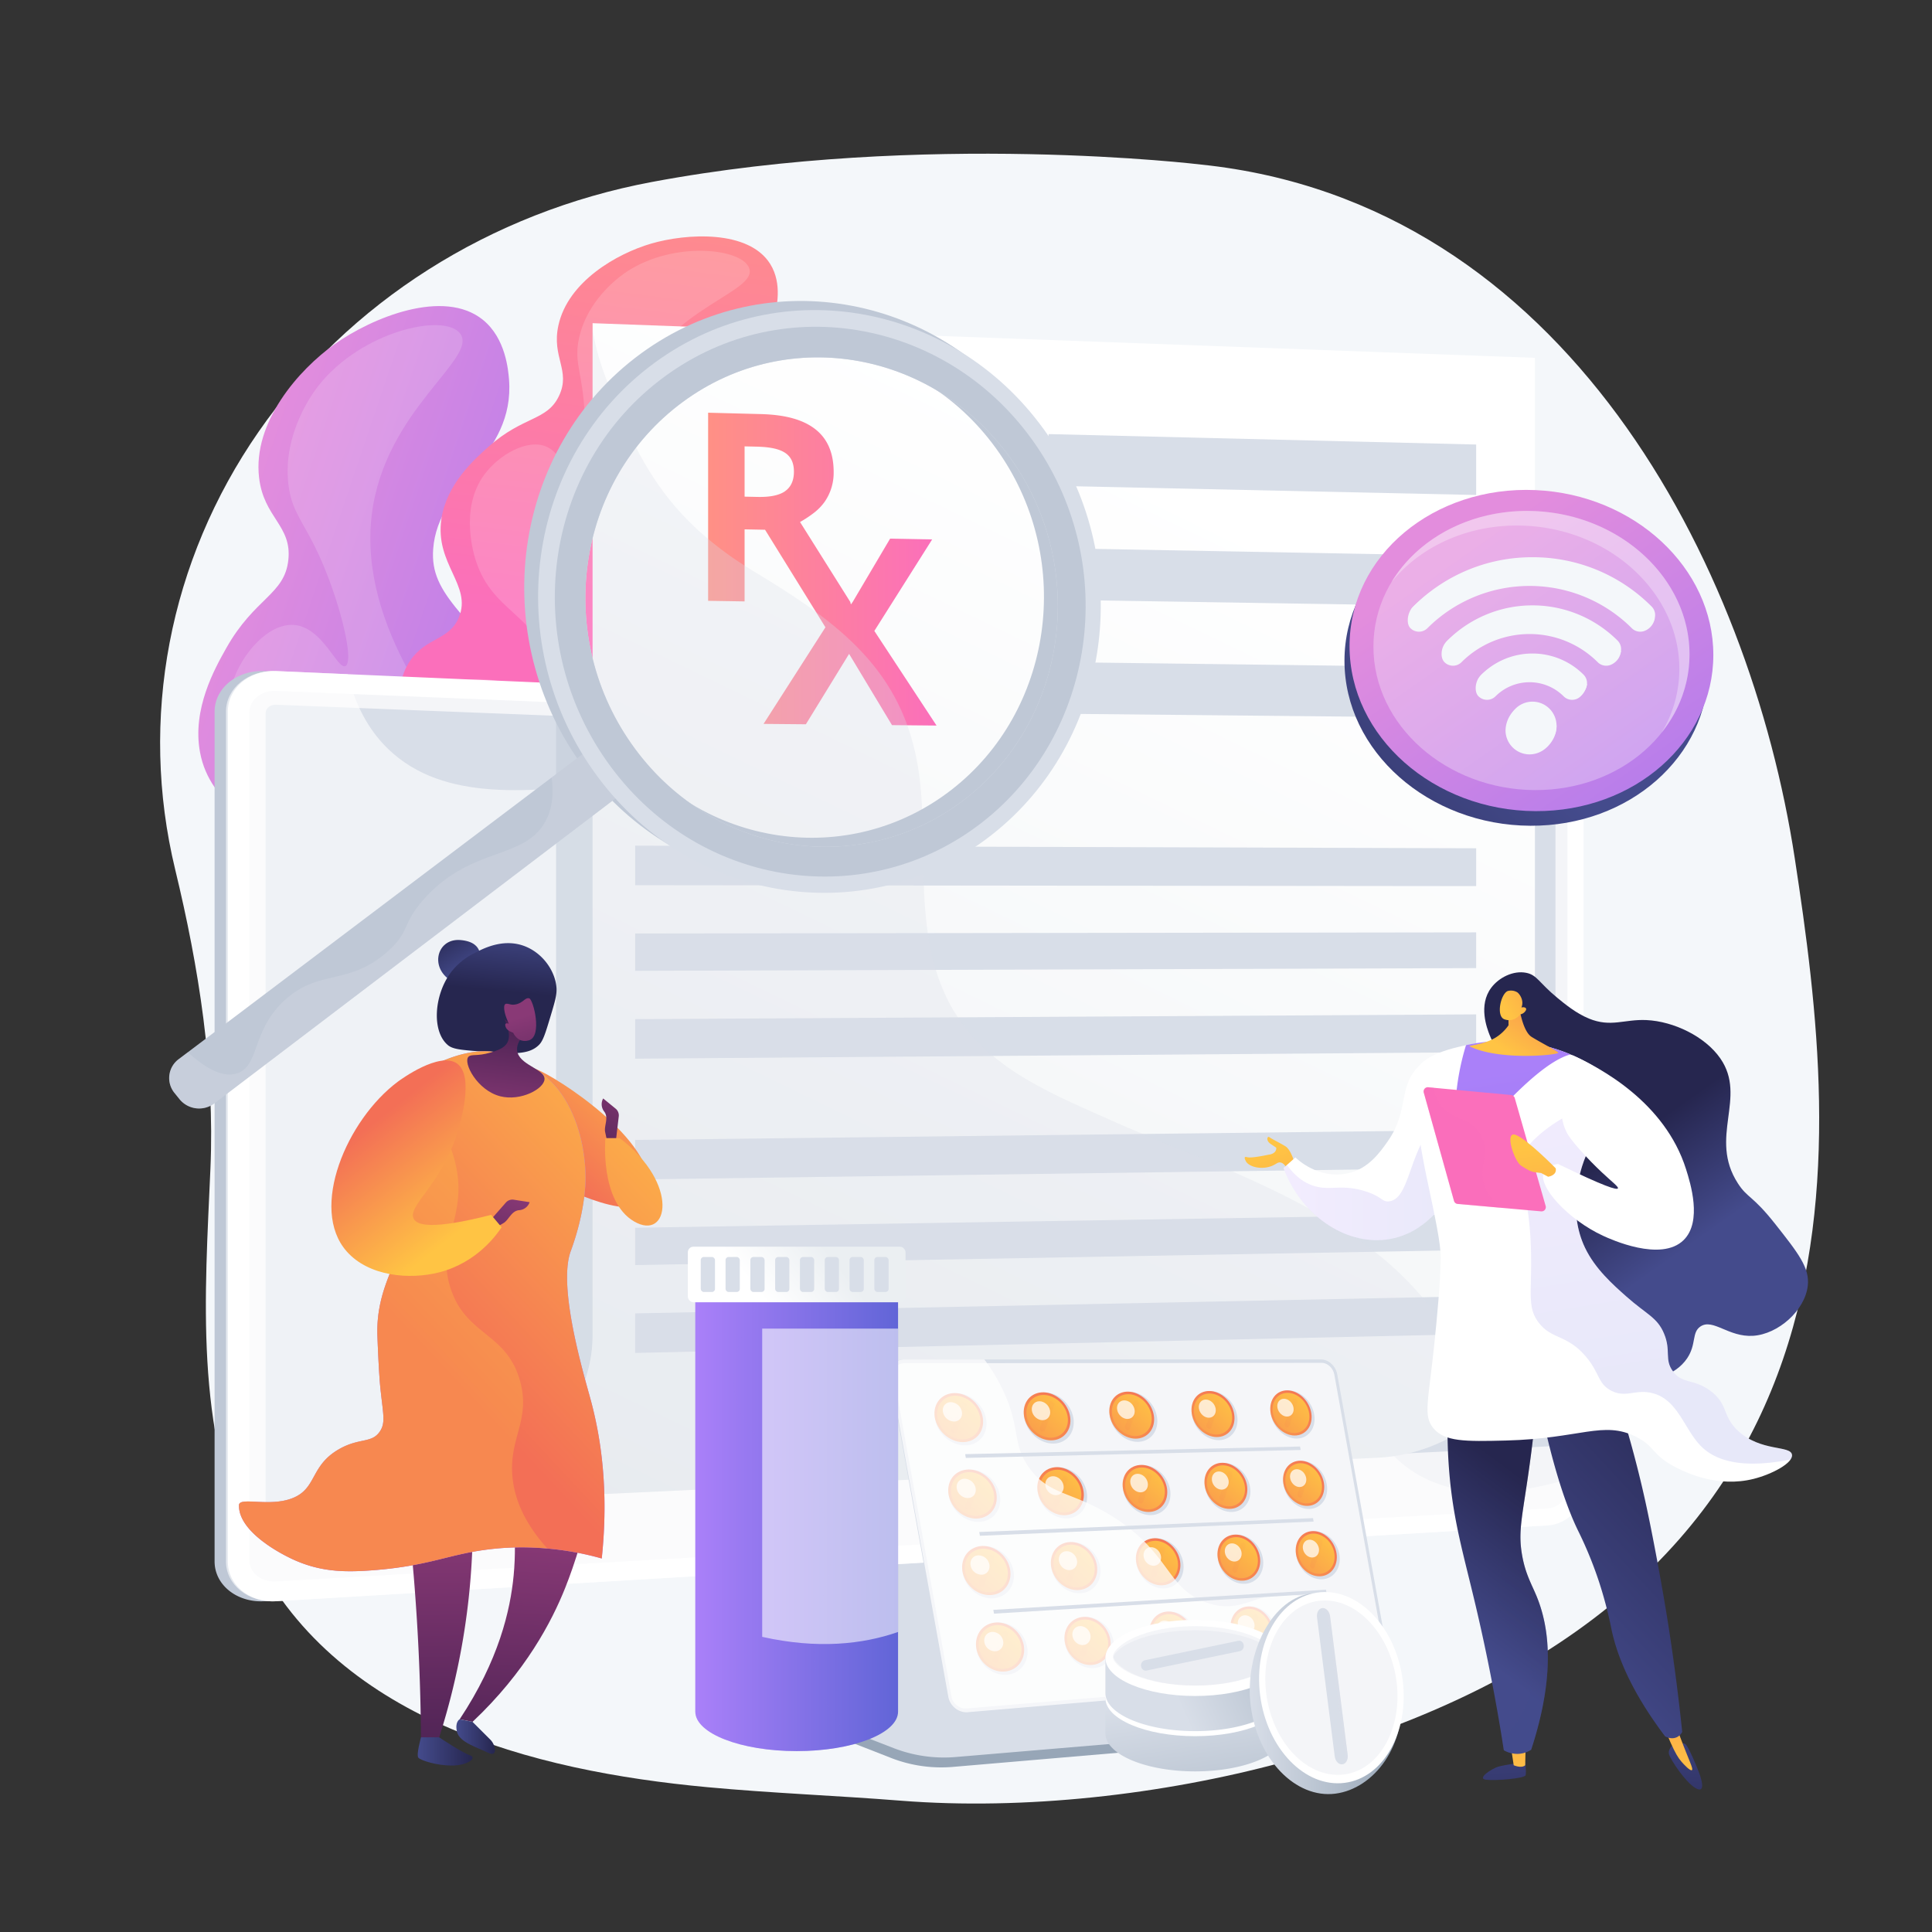 <svg xmlns="http://www.w3.org/2000/svg" xmlns:xlink="http://www.w3.org/1999/xlink" viewBox="0 0 1558.63 1558.63"><rect x="0" y="0" width="1558.63" height="1558.63" fill="#333333" stroke="none"/><defs><style>.cls-1{isolation:isolate;}.cls-2{fill:#f4f7fa;}.cls-3{fill:url(#linear-gradient);}.cls-11,.cls-122,.cls-15,.cls-19,.cls-4,.cls-80,.cls-9{fill:#fff;}.cls-4{opacity:0.16;mix-blend-mode:screen;}.cls-5{fill:url(#linear-gradient-2);}.cls-6{fill:#97a6b7;}.cls-10,.cls-7{fill:#d8dee8;}.cls-12,.cls-8{fill:#bfc8d6;}.cls-10,.cls-102,.cls-114,.cls-121,.cls-122,.cls-18,.cls-22,.cls-25,.cls-28,.cls-31,.cls-34,.cls-37,.cls-40,.cls-43,.cls-46,.cls-49,.cls-52,.cls-55,.cls-58,.cls-61,.cls-64,.cls-67,.cls-70,.cls-73,.cls-76,.cls-78,.cls-93{opacity:0.3;}.cls-10,.cls-102,.cls-114,.cls-12,.cls-18,.cls-22,.cls-25,.cls-28,.cls-31,.cls-34,.cls-37,.cls-40,.cls-43,.cls-46,.cls-49,.cls-52,.cls-55,.cls-58,.cls-61,.cls-64,.cls-67,.cls-70,.cls-73,.cls-76,.cls-78,.cls-93,.cls-94,.cls-95{mix-blend-mode:multiply;}.cls-11{opacity:0.6;}.cls-11,.cls-121,.cls-122,.cls-19{mix-blend-mode:soft-light;}.cls-12{opacity:0.5;}.cls-13{fill:url(#linear-gradient-3);}.cls-14{fill:url(#linear-gradient-4);}.cls-15,.cls-19{opacity:0.74;}.cls-16{fill:url(#linear-gradient-5);}.cls-17{fill:url(#linear-gradient-6);}.cls-18{fill:url(#linear-gradient-7);}.cls-20{fill:url(#linear-gradient-8);}.cls-21{fill:url(#linear-gradient-9);}.cls-22{fill:url(#linear-gradient-10);}.cls-23{fill:url(#linear-gradient-11);}.cls-24{fill:url(#linear-gradient-12);}.cls-25{fill:url(#linear-gradient-13);}.cls-26{fill:url(#linear-gradient-14);}.cls-27{fill:url(#linear-gradient-15);}.cls-28{fill:url(#linear-gradient-16);}.cls-29{fill:url(#linear-gradient-17);}.cls-30{fill:url(#linear-gradient-18);}.cls-31{fill:url(#linear-gradient-19);}.cls-32{fill:url(#linear-gradient-20);}.cls-33{fill:url(#linear-gradient-21);}.cls-34{fill:url(#linear-gradient-22);}.cls-35{fill:url(#linear-gradient-23);}.cls-36{fill:url(#linear-gradient-24);}.cls-37{fill:url(#linear-gradient-25);}.cls-38{fill:url(#linear-gradient-26);}.cls-39{fill:url(#linear-gradient-27);}.cls-40{fill:url(#linear-gradient-28);}.cls-41{fill:url(#linear-gradient-29);}.cls-42{fill:url(#linear-gradient-30);}.cls-43{fill:url(#linear-gradient-31);}.cls-44{fill:url(#linear-gradient-32);}.cls-45{fill:url(#linear-gradient-33);}.cls-46{fill:url(#linear-gradient-34);}.cls-47{fill:url(#linear-gradient-35);}.cls-48{fill:url(#linear-gradient-36);}.cls-49{fill:url(#linear-gradient-37);}.cls-50{fill:url(#linear-gradient-38);}.cls-51{fill:url(#linear-gradient-39);}.cls-52{fill:url(#linear-gradient-40);}.cls-53{fill:url(#linear-gradient-41);}.cls-54{fill:url(#linear-gradient-42);}.cls-55{fill:url(#linear-gradient-43);}.cls-56{fill:url(#linear-gradient-44);}.cls-57{fill:url(#linear-gradient-45);}.cls-58{fill:url(#linear-gradient-46);}.cls-59{fill:url(#linear-gradient-47);}.cls-60{fill:url(#linear-gradient-48);}.cls-61{fill:url(#linear-gradient-49);}.cls-62{fill:url(#linear-gradient-50);}.cls-63{fill:url(#linear-gradient-51);}.cls-64{fill:url(#linear-gradient-52);}.cls-65{fill:url(#linear-gradient-53);}.cls-66{fill:url(#linear-gradient-54);}.cls-67{fill:url(#linear-gradient-55);}.cls-68{fill:url(#linear-gradient-56);}.cls-69{fill:url(#linear-gradient-57);}.cls-70{fill:url(#linear-gradient-58);}.cls-71{fill:url(#linear-gradient-59);}.cls-72{fill:url(#linear-gradient-60);}.cls-73{fill:url(#linear-gradient-61);}.cls-74{fill:url(#linear-gradient-62);}.cls-75{fill:url(#linear-gradient-63);}.cls-76{fill:url(#linear-gradient-64);}.cls-77{fill:url(#linear-gradient-65);}.cls-79{fill:url(#linear-gradient-66);}.cls-80{opacity:0.58;}.cls-81{fill:url(#linear-gradient-67);}.cls-82{fill:url(#linear-gradient-68);}.cls-83{fill:url(#linear-gradient-69);}.cls-84{fill:url(#linear-gradient-70);}.cls-85{fill:url(#linear-gradient-71);}.cls-86{fill:url(#linear-gradient-72);}.cls-87{fill:url(#linear-gradient-73);}.cls-88{fill:url(#linear-gradient-74);}.cls-89{fill:url(#linear-gradient-75);}.cls-90{fill:url(#linear-gradient-76);}.cls-91{fill:url(#linear-gradient-77);}.cls-92{fill:url(#linear-gradient-78);}.cls-93{fill:url(#linear-gradient-79);}.cls-94,.cls-95{opacity:0.15;}.cls-94{fill:url(#linear-gradient-80);}.cls-96{fill:url(#linear-gradient-81);}.cls-97{fill:url(#linear-gradient-82);}.cls-98{fill:url(#linear-gradient-83);}.cls-99{fill:url(#linear-gradient-84);}.cls-100{fill:url(#linear-gradient-85);}.cls-101{fill:url(#linear-gradient-86);}.cls-102{fill:url(#linear-gradient-87);}.cls-103{fill:url(#linear-gradient-88);}.cls-104{fill:url(#linear-gradient-89);}.cls-105{fill:url(#linear-gradient-90);}.cls-106{fill:url(#linear-gradient-91);}.cls-107{fill:url(#linear-gradient-92);}.cls-108{fill:url(#linear-gradient-93);}.cls-109{fill:url(#linear-gradient-94);}.cls-110{fill:url(#linear-gradient-95);}.cls-111{fill:url(#linear-gradient-96);}.cls-112{fill:url(#linear-gradient-97);}.cls-113{fill:url(#linear-gradient-98);}.cls-114{fill:url(#linear-gradient-99);}.cls-115{fill:url(#linear-gradient-100);}.cls-116{fill:url(#linear-gradient-101);}.cls-117{fill:url(#linear-gradient-102);}.cls-118{fill:url(#linear-gradient-103);}.cls-119{fill:url(#linear-gradient-104);}.cls-120{fill:url(#linear-gradient-105);}</style><linearGradient id="linear-gradient" x1="-1526.81" y1="550.47" x2="-1032.84" y2="550.47" gradientTransform="translate(1772.37 505.23) rotate(18.7)" gradientUnits="userSpaceOnUse"><stop offset="0" stop-color="#e38ddd"/><stop offset="1" stop-color="#9571f6"/></linearGradient><linearGradient id="linear-gradient-2" x1="-1706.26" y1="503.16" x2="-1658.05" y2="114.81" gradientTransform="translate(2195.65)" gradientUnits="userSpaceOnUse"><stop offset="0" stop-color="#fb6fbb"/><stop offset="1" stop-color="#ff9085"/></linearGradient><linearGradient id="linear-gradient-3" x1="986.59" y1="403.36" x2="506.21" y2="1396.81" gradientUnits="userSpaceOnUse"><stop offset="0" stop-color="#fff"/><stop offset="1" stop-color="#ebeff2"/></linearGradient><linearGradient id="linear-gradient-4" x1="571.27" y1="459.09" x2="755.55" y2="459.09" gradientUnits="userSpaceOnUse"><stop offset="0" stop-color="#ff9085"/><stop offset="1" stop-color="#fb6fbb"/></linearGradient><linearGradient id="linear-gradient-5" x1="2124.22" y1="-2414.96" x2="2087.17" y2="-2301.31" gradientTransform="matrix(0.95, 0.5, -0.35, 0.86, -2074.91, 2135.21)" gradientUnits="userSpaceOnUse"><stop offset="0" stop-color="#f36f56"/><stop offset="1" stop-color="#ffc444"/></linearGradient><linearGradient id="linear-gradient-6" x1="2123.22" y1="-2411.83" x2="2090.21" y2="-2310.59" gradientTransform="matrix(0.95, 0.5, -0.35, 0.86, -2074.91, 2135.21)" gradientUnits="userSpaceOnUse"><stop offset="0" stop-color="#ffc444"/><stop offset="1" stop-color="#f36f56"/></linearGradient><linearGradient id="linear-gradient-7" x1="2126.6" y1="-2416.22" x2="2098.25" y2="-2343.27" xlink:href="#linear-gradient-6"/><linearGradient id="linear-gradient-8" x1="2185.2" y1="-2450.78" x2="2149.35" y2="-2340.81" xlink:href="#linear-gradient-5"/><linearGradient id="linear-gradient-9" x1="2184.22" y1="-2447.75" x2="2152.29" y2="-2349.79" xlink:href="#linear-gradient-6"/><linearGradient id="linear-gradient-10" x1="2187.51" y1="-2452.05" x2="2160.03" y2="-2381.33" xlink:href="#linear-gradient-6"/><linearGradient id="linear-gradient-11" x1="2243.64" y1="-2485.12" x2="2208.93" y2="-2378.63" xlink:href="#linear-gradient-5"/><linearGradient id="linear-gradient-12" x1="2242.7" y1="-2482.19" x2="2211.77" y2="-2387.33" xlink:href="#linear-gradient-6"/><linearGradient id="linear-gradient-13" x1="2245.9" y1="-2486.41" x2="2219.24" y2="-2417.79" xlink:href="#linear-gradient-6"/><linearGradient id="linear-gradient-14" x1="2299.71" y1="-2518.08" x2="2266.07" y2="-2414.87" xlink:href="#linear-gradient-5"/><linearGradient id="linear-gradient-15" x1="2298.8" y1="-2515.24" x2="2268.83" y2="-2423.29" xlink:href="#linear-gradient-6"/><linearGradient id="linear-gradient-16" x1="2301.92" y1="-2519.38" x2="2276.03" y2="-2452.75" xlink:href="#linear-gradient-6"/><linearGradient id="linear-gradient-17" x1="2353.55" y1="-2549.74" x2="2320.91" y2="-2449.62" xlink:href="#linear-gradient-5"/><linearGradient id="linear-gradient-18" x1="2352.67" y1="-2546.98" x2="2323.59" y2="-2457.79" xlink:href="#linear-gradient-6"/><linearGradient id="linear-gradient-19" x1="2355.71" y1="-2551.04" x2="2330.55" y2="-2486.3" xlink:href="#linear-gradient-6"/><linearGradient id="linear-gradient-20" x1="2155.6" y1="-2361.33" x2="2118.22" y2="-2246.66" xlink:href="#linear-gradient-5"/><linearGradient id="linear-gradient-21" x1="2154.59" y1="-2358.18" x2="2121.29" y2="-2256.02" xlink:href="#linear-gradient-6"/><linearGradient id="linear-gradient-22" x1="2157.97" y1="-2362.53" x2="2129.44" y2="-2289.11" xlink:href="#linear-gradient-6"/><linearGradient id="linear-gradient-23" x1="2215.91" y1="-2398.28" x2="2179.74" y2="-2287.35" xlink:href="#linear-gradient-5"/><linearGradient id="linear-gradient-24" x1="2214.93" y1="-2395.22" x2="2182.71" y2="-2296.41" xlink:href="#linear-gradient-6"/><linearGradient id="linear-gradient-25" x1="2218.22" y1="-2399.5" x2="2190.56" y2="-2328.32" xlink:href="#linear-gradient-6"/><linearGradient id="linear-gradient-26" x1="2273.71" y1="-2433.7" x2="2238.7" y2="-2326.3" xlink:href="#linear-gradient-5"/><linearGradient id="linear-gradient-27" x1="2272.76" y1="-2430.74" x2="2241.57" y2="-2335.07" xlink:href="#linear-gradient-6"/><linearGradient id="linear-gradient-28" x1="2275.97" y1="-2434.94" x2="2249.13" y2="-2365.88" xlink:href="#linear-gradient-6"/><linearGradient id="linear-gradient-29" x1="2329.17" y1="-2467.7" x2="2295.24" y2="-2363.62" xlink:href="#linear-gradient-5"/><linearGradient id="linear-gradient-30" x1="2328.25" y1="-2464.83" x2="2298.02" y2="-2372.12" xlink:href="#linear-gradient-6"/><linearGradient id="linear-gradient-31" x1="2331.37" y1="-2468.95" x2="2305.32" y2="-2401.9" xlink:href="#linear-gradient-6"/><linearGradient id="linear-gradient-32" x1="2382.42" y1="-2500.36" x2="2349.51" y2="-2399.41" xlink:href="#linear-gradient-5"/><linearGradient id="linear-gradient-33" x1="2381.53" y1="-2497.58" x2="2352.21" y2="-2407.65" xlink:href="#linear-gradient-6"/><linearGradient id="linear-gradient-34" x1="2384.57" y1="-2501.62" x2="2359.26" y2="-2436.47" xlink:href="#linear-gradient-6"/><linearGradient id="linear-gradient-35" x1="2186.98" y1="-2307.71" x2="2149.26" y2="-2192.01" xlink:href="#linear-gradient-5"/><linearGradient id="linear-gradient-36" x1="2185.96" y1="-2304.52" x2="2152.36" y2="-2201.45" xlink:href="#linear-gradient-6"/><linearGradient id="linear-gradient-37" x1="2189.34" y1="-2308.84" x2="2160.62" y2="-2234.94" xlink:href="#linear-gradient-6"/><linearGradient id="linear-gradient-38" x1="2246.62" y1="-2345.78" x2="2210.14" y2="-2233.88" xlink:href="#linear-gradient-5"/><linearGradient id="linear-gradient-39" x1="2245.63" y1="-2342.7" x2="2213.13" y2="-2243.01" xlink:href="#linear-gradient-6"/><linearGradient id="linear-gradient-40" x1="2248.92" y1="-2346.94" x2="2221.08" y2="-2275.31" xlink:href="#linear-gradient-6"/><linearGradient id="linear-gradient-41" x1="2303.78" y1="-2382.29" x2="2268.47" y2="-2273.96" xlink:href="#linear-gradient-5"/><linearGradient id="linear-gradient-42" x1="2302.82" y1="-2379.3" x2="2271.37" y2="-2282.8" xlink:href="#linear-gradient-6"/><linearGradient id="linear-gradient-43" x1="2306.03" y1="-2383.47" x2="2279.03" y2="-2313.98" xlink:href="#linear-gradient-6"/><linearGradient id="linear-gradient-44" x1="2358.63" y1="-2417.32" x2="2324.41" y2="-2312.36" xlink:href="#linear-gradient-5"/><linearGradient id="linear-gradient-45" x1="2357.7" y1="-2414.43" x2="2327.22" y2="-2320.93" xlink:href="#linear-gradient-6"/><linearGradient id="linear-gradient-46" x1="2360.83" y1="-2418.53" x2="2334.61" y2="-2351.06" xlink:href="#linear-gradient-6"/><linearGradient id="linear-gradient-47" x1="2411.29" y1="-2450.98" x2="2378.11" y2="-2349.19" xlink:href="#linear-gradient-5"/><linearGradient id="linear-gradient-48" x1="2410.39" y1="-2448.18" x2="2380.83" y2="-2357.5" xlink:href="#linear-gradient-6"/><linearGradient id="linear-gradient-49" x1="2413.44" y1="-2452.19" x2="2387.97" y2="-2386.65" xlink:href="#linear-gradient-6"/><linearGradient id="linear-gradient-50" x1="2218.36" y1="-2254.08" x2="2180.31" y2="-2137.35" xlink:href="#linear-gradient-5"/><linearGradient id="linear-gradient-51" x1="2217.33" y1="-2250.87" x2="2183.43" y2="-2146.88" xlink:href="#linear-gradient-6"/><linearGradient id="linear-gradient-52" x1="2220.71" y1="-2255.15" x2="2191.81" y2="-2180.77" xlink:href="#linear-gradient-6"/><linearGradient id="linear-gradient-53" x1="2277.33" y1="-2293.28" x2="2240.53" y2="-2180.4" xlink:href="#linear-gradient-5"/><linearGradient id="linear-gradient-54" x1="2276.33" y1="-2290.17" x2="2243.55" y2="-2189.62" xlink:href="#linear-gradient-6"/><linearGradient id="linear-gradient-55" x1="2279.62" y1="-2294.39" x2="2251.61" y2="-2222.29" xlink:href="#linear-gradient-6"/><linearGradient id="linear-gradient-56" x1="2333.86" y1="-2330.87" x2="2298.24" y2="-2221.61" xlink:href="#linear-gradient-5"/><linearGradient id="linear-gradient-57" x1="2332.89" y1="-2327.86" x2="2301.16" y2="-2230.53" xlink:href="#linear-gradient-6"/><linearGradient id="linear-gradient-58" x1="2336.1" y1="-2332" x2="2308.92" y2="-2262.07" xlink:href="#linear-gradient-6"/><linearGradient id="linear-gradient-59" x1="2388.09" y1="-2366.95" x2="2353.58" y2="-2261.1" xlink:href="#linear-gradient-5"/><linearGradient id="linear-gradient-60" x1="2387.15" y1="-2364.03" x2="2356.41" y2="-2269.74" xlink:href="#linear-gradient-6"/><linearGradient id="linear-gradient-61" x1="2390.28" y1="-2368.1" x2="2363.9" y2="-2300.21" xlink:href="#linear-gradient-6"/><linearGradient id="linear-gradient-62" x1="2440.16" y1="-2401.6" x2="2406.7" y2="-2298.98" xlink:href="#linear-gradient-5"/><linearGradient id="linear-gradient-63" x1="2439.25" y1="-2398.78" x2="2409.45" y2="-2307.35" xlink:href="#linear-gradient-6"/><linearGradient id="linear-gradient-64" x1="2442.3" y1="-2402.77" x2="2416.68" y2="-2336.82" xlink:href="#linear-gradient-6"/><linearGradient id="linear-gradient-65" x1="560.94" y1="1226.79" x2="724.51" y2="1226.79" gradientUnits="userSpaceOnUse"><stop offset="0" stop-color="#aa80f9"/><stop offset="1" stop-color="#6165d7"/></linearGradient><linearGradient id="linear-gradient-66" x1="560.94" y1="1226.79" x2="724.51" y2="1226.79" xlink:href="#linear-gradient-65"/><linearGradient id="linear-gradient-67" x1="715.71" y1="970.23" x2="616.61" y2="1048.92" gradientUnits="userSpaceOnUse"><stop offset="0.49" stop-color="#ebeff2"/><stop offset="1" stop-color="#fff"/></linearGradient><linearGradient id="linear-gradient-68" x1="961.64" y1="1368.03" x2="989.37" y2="1547.78" gradientUnits="userSpaceOnUse"><stop offset="0" stop-color="#d8dee8"/><stop offset="1" stop-color="#97a6b7"/></linearGradient><linearGradient id="linear-gradient-69" x1="947.3" y1="1365.35" x2="1100.58" y2="1297.18" xlink:href="#linear-gradient-68"/><linearGradient id="linear-gradient-70" x1="1008.22" y1="1366.39" x2="1130.57" y2="1366.39" xlink:href="#linear-gradient-68"/><linearGradient id="linear-gradient-71" x1="1210.28" y1="1369.83" x2="1218.33" y2="1514.88" gradientUnits="userSpaceOnUse"><stop offset="0" stop-color="#444b8c"/><stop offset="1" stop-color="#26264f"/></linearGradient><linearGradient id="linear-gradient-72" x1="1225.49" y1="1441.31" x2="1221.21" y2="1245.47" gradientTransform="matrix(1, 0, 0, 1, 0, 0)" xlink:href="#linear-gradient-6"/><linearGradient id="linear-gradient-73" x1="1356.12" y1="1361.73" x2="1364.18" y2="1506.77" xlink:href="#linear-gradient-71"/><linearGradient id="linear-gradient-74" x1="1353.9" y1="1438.5" x2="1349.62" y2="1242.67" gradientTransform="matrix(1, 0, 0, 1, 0, 0)" xlink:href="#linear-gradient-6"/><linearGradient id="linear-gradient-75" x1="1163.32" y1="1314.03" x2="1244.65" y2="1204.87" xlink:href="#linear-gradient-71"/><linearGradient id="linear-gradient-76" x1="393.77" y1="1238.82" x2="423.3" y2="1419.41" gradientTransform="translate(394.75 -210.51) rotate(-11.19)" xlink:href="#linear-gradient-6"/><linearGradient id="linear-gradient-77" x1="1223.73" y1="1327.57" x2="1414.22" y2="1149.93" xlink:href="#linear-gradient-71"/><linearGradient id="linear-gradient-78" x1="1356.81" y1="1009.54" x2="1300.41" y2="929.63" xlink:href="#linear-gradient-71"/><linearGradient id="linear-gradient-79" x1="1173.69" y1="1321.76" x2="1255.02" y2="1212.6" xlink:href="#linear-gradient-71"/><linearGradient id="linear-gradient-80" x1="1035.45" y1="943.46" x2="1188.23" y2="943.46" xlink:href="#linear-gradient-65"/><linearGradient id="linear-gradient-81" x1="1295.94" y1="840.27" x2="1342.5" y2="1124.99" xlink:href="#linear-gradient-65"/><linearGradient id="linear-gradient-82" x1="1217.78" y1="863.6" x2="1295.73" y2="1340.3" xlink:href="#linear-gradient-65"/><linearGradient id="linear-gradient-83" x1="1218.56" y1="850.47" x2="1268.32" y2="778.24" gradientTransform="matrix(1, 0, 0, 1, 0, 0)" xlink:href="#linear-gradient-6"/><linearGradient id="linear-gradient-84" x1="1214.05" y1="813.83" x2="1292.7" y2="766.48" gradientTransform="matrix(1, 0, 0, 1, 0, 0)" xlink:href="#linear-gradient-6"/><linearGradient id="linear-gradient-85" x1="1177.12" y1="1108.41" x2="1186.71" y2="1024.23" xlink:href="#linear-gradient-4"/><linearGradient id="linear-gradient-86" x1="1235.57" y1="924.25" x2="1269.48" y2="1131.64" gradientTransform="matrix(1, 0, 0, 1, 0, 0)" xlink:href="#linear-gradient-6"/><linearGradient id="linear-gradient-87" x1="1158.94" y1="1106.33" x2="1168.52" y2="1022.16" xlink:href="#linear-gradient-4"/><linearGradient id="linear-gradient-88" x1="543.59" y1="841.74" x2="448.4" y2="945.88" gradientTransform="matrix(1, 0, 0, 1, 0, 0)" xlink:href="#linear-gradient-6"/><linearGradient id="linear-gradient-89" x1="-169.72" y1="1372.7" x2="-186.97" y2="1641.99" gradientTransform="translate(417.18 -150.55) rotate(-4.34)" gradientUnits="userSpaceOnUse"><stop offset="0" stop-color="#893976"/><stop offset="1" stop-color="#311944"/></linearGradient><linearGradient id="linear-gradient-90" x1="428.16" y1="1238.81" x2="410.91" y2="1508.09" gradientTransform="matrix(1, 0, 0, 1, 0, 0)" xlink:href="#linear-gradient-89"/><linearGradient id="linear-gradient-91" x1="530.99" y1="744.11" x2="519.78" y2="703.17" gradientTransform="translate(-346.59 226.83) rotate(-16.87)" xlink:href="#linear-gradient-71"/><linearGradient id="linear-gradient-92" x1="571.77" y1="711.53" x2="549.79" y2="764.96" gradientTransform="translate(-346.59 226.83) rotate(-16.87)" xlink:href="#linear-gradient-71"/><linearGradient id="linear-gradient-93" x1="-2162.08" y1="-175.1" x2="-2235.38" y2="118.09" gradientTransform="matrix(-0.99, 0.18, 0.17, 1.38, -1528.6, 2492.34)" xlink:href="#linear-gradient-65"/><linearGradient id="linear-gradient-94" x1="607.38" y1="878.3" x2="361.11" y2="1108.29" gradientTransform="matrix(1, 0, 0, 1, 0, 0)" xlink:href="#linear-gradient-6"/><linearGradient id="linear-gradient-95" x1="1127.08" y1="2073.12" x2="1132.18" y2="1937.26" gradientTransform="matrix(1, 0.09, -0.07, 0.82, -572.19, -896.76)" xlink:href="#linear-gradient-89"/><linearGradient id="linear-gradient-96" x1="928.77" y1="737.1" x2="927.51" y2="838.71" gradientTransform="matrix(0.96, -0.29, 0.31, 1, -696.8, 351.58)" xlink:href="#linear-gradient-89"/><linearGradient id="linear-gradient-97" x1="368.17" y1="1400.99" x2="399.35" y2="1400.99" xlink:href="#linear-gradient-71"/><linearGradient id="linear-gradient-98" x1="337.06" y1="1412.96" x2="381.24" y2="1412.96" xlink:href="#linear-gradient-71"/><linearGradient id="linear-gradient-99" x1="-2113.64" y1="-162.99" x2="-2186.94" y2="130.2" gradientTransform="matrix(-0.99, 0.18, 0.17, 1.38, -1528.6, 2492.34)" xlink:href="#linear-gradient-6"/><linearGradient id="linear-gradient-100" x1="417.22" y1="962.22" x2="373.66" y2="1079.08" gradientTransform="matrix(1, 0, 0, 1, 0, 0)" xlink:href="#linear-gradient-89"/><linearGradient id="linear-gradient-101" x1="370.95" y1="993.18" x2="301.96" y2="905.02" gradientTransform="matrix(1, 0, 0, 1, 0, 0)" xlink:href="#linear-gradient-6"/><linearGradient id="linear-gradient-102" x1="-8161.54" y1="-2966.9" x2="-8205.1" y2="-2850.05" gradientTransform="matrix(-0.67, -0.74, -0.74, 0.67, -7166.9, -3191.94)" xlink:href="#linear-gradient-89"/><linearGradient id="linear-gradient-103" x1="598.36" y1="868.64" x2="352.08" y2="1098.63" gradientTransform="matrix(1, 0, 0, 1, 0, 0)" xlink:href="#linear-gradient-6"/><linearGradient id="linear-gradient-104" x1="1196.53" y1="570.56" x2="982.09" y2="780.21" xlink:href="#linear-gradient-71"/><linearGradient id="linear-gradient-105" x1="1176.86" y1="441.58" x2="1428.75" y2="799.61" gradientTransform="matrix(1, 0, 0, 1, 0, 0)" xlink:href="#linear-gradient"/></defs><title>pharma</title><g class="cls-1"><g id="Layer_1" data-name="Layer 1"><path class="cls-2" d="M1447.93,692.51c-36.28-237.46-185-529.2-478.88-559.73,0,0-223.11-27.13-443,14-130.53,24.41-245,97.07-317.41,201.51S112,580.08,141.33,701.49c19.07,78.85,32,160.47,28.42,241.5-4.46,102.19-12.86,209.64,32.32,304.93,66.19,139.63,227.7,180.76,368.62,193.88,51.93,4.83,104,6.78,156,10.89,99.71,7.88,211.53-4.88,307.63-30.84C1524.11,1289.55,1484.21,930,1447.93,692.51Z"/><path class="cls-3" d="M431.5,984.26C456,984.09,494.1,986,520.36,961c15.27-14.56,19.54-31.3,35.44-101.52,13.75-60.68,20.63-91,20.6-92.71-.67-38.2-20.79-64.35-128-187.43-72.89-83.64-101.61-99.3-98.94-136.37,3.8-52.85,66-74.5,61.19-136.82C410,298.65,408.05,273,389.56,258c-31.66-25.57-89.47-1.71-119.55,19.63-29,20.58-66.27,63-61,107.72,3.79,32.44,26.65,38.57,23.6,66.45-3.08,28.06-27.16,30.32-50.14,71.17-9.18,16.31-27.61,49.07-21.11,83.9,8.4,45,50.86,52.77,48.69,87.5-1.57,25.1-24.25,29.26-31.9,56.59-10.06,36,17,72.57,39.9,102.73C245,889.23,317.77,985.05,431.5,984.26Z"/><path class="cls-4" d="M371.23,269.12c15,19.91-61,61.55-71.31,146.14-11.1,91,60.54,176.24,93.65,215.62,56.49,67.19,89.75,67.86,119.13,132.28,11.63,25.49,35.85,78.61,13,133.7-2.12,5.12-26.62,61.84-80.8,74.63C383.46,986,330.54,933,284.94,887.3c-27.56-27.61-82.6-82.75-65.74-117.85,10.31-21.46,45.12-30.48,70.5-28,36.22,3.48,58.18,30.78,63.15,25.92,4.48-4.37-9-30.73-31.66-54.42-45.27-47.38-80.76-35.65-112.56-76.33-3.86-4.94-33.83-44.45-21.15-85.47,7.31-23.65,29-48.42,49.58-47,23.27,1.66,35.06,36.16,41.57,33.2,6.23-2.84-.78-36.11-12.5-68-17.23-46.83-30.3-51.61-33.46-78.7-4.83-41.34,20.4-74.54,24.09-79.26C291.38,267.18,358.44,252.1,371.23,269.12Z"/><path class="cls-5" d="M462.76,776.8c18.67,6.29,47.2,17.75,73.75,5.59,15.45-7.08,23.09-18.7,53.62-68,26.38-42.59,39.58-63.88,40-65.17,9.51-29.26,1.06-54.44-48.3-176.27-33.54-82.79-51.29-102.24-39.54-129.76,16.76-39.24,69.79-39.4,82.48-88.1,1.52-5.84,6.75-25.91-3.41-42.14C604,185.2,553.7,188.2,525.2,196.56c-27.48,8.05-67,30.54-74.72,66-5.63,25.68,10.17,36.34.52,56.77s-28.62,15.95-56.83,41c-11.27,10-33.89,30.11-38.08,58.33-5.43,36.48,24.87,53.51,14.11,79.38-7.78,18.69-26.14,15.91-39.13,34.7-17.1,24.74-6.11,59.7,3.42,88.67C345.71,655.54,376,747.57,462.76,776.8Z"/><path class="cls-4" d="M604.5,216.61c6.17,19.08-62.57,30.85-92.62,92.54-32.33,66.37-.15,150,14.72,188.7,25.37,66,50.51,75.21,56,131.95,2.16,22.46,6.67,69.24-25.16,105.19-3,3.34-36.49,40.09-81.09,35.62-50.59-5.08-77-59.32-99.7-106.06-13.73-28.25-41.16-84.67-19.12-107,13.48-13.63,42.34-11.37,61-2.85,26.66,12.15,36.22,38.69,41.28,36.3,4.55-2.15,1.18-25.76-9.83-49.73-22-47.95-52.12-48.32-65.66-87.64-1.64-4.76-14.09-42.71,6.32-70.61,11.77-16.09,34.78-29.25,50.06-22.73,17.28,7.36,17.21,36.72,22.94,36.17,5.48-.53,8.88-27.69,8.31-55-.83-40.16-9.52-47.23-4.82-68.69,7.17-32.73,35.08-51.39,39.13-54C544.22,194.19,599.23,200.3,604.5,216.61Z"/><path class="cls-6" d="M892.18,1368A48.54,48.54,0,0,1,860,1331.48l-23.91-118.37-204.59,7.26-25.18,123.32c-3.52,17.27,10.59,34.59,26.85,41l85.59,33.49a111.37,111.37,0,0,0,50,7.26l180.89-15.48a11.21,11.21,0,0,0,10.14-9.94c.62-5.33,4.32-11.32-.72-13Z"/><path class="cls-7" d="M894.21,1360.81a48.1,48.1,0,0,1-32.15-36.07l-23.89-116.89L638.57,1215,613.42,1336.8a35.61,35.61,0,0,0,22,40.43L721,1410.3a112.47,112.47,0,0,0,50,7.17l180.71-15.28a11.15,11.15,0,0,0,2.54-21.71Z"/><path class="cls-8" d="M213.46,1291.78c-22.19,1.32-40.34-13.07-40.34-32.09V574.14c0-19,18.15-33.71,40.34-32.75l1026,44.46A31,31,0,0,1,1269,616.47v583.05c0,16.18-13.19,30.12-29.48,31.09Z"/><path class="cls-9" d="M1277.53,616.47v583.05a31.34,31.34,0,0,1-29.15,31.09l-400.82,23.9-3.15.21-216.74,12.92-5.9.34-399.1,23.8a35.5,35.5,0,0,1-6.37-.11c-18.83-1.77-32.5-15.05-32.5-32V574.15c0-17.24,14.18-30.93,33.49-32.63a42.28,42.28,0,0,1,5.76-.13l57.63,2.51,168,7.28,762.94,33.06,36.82,1.61A30.71,30.71,0,0,1,1277.53,616.47Z"/><path class="cls-10" d="M1248.69,599.57l-1026-42.21c-11.86-.48-21.51,7.35-21.51,17.51v683.78c0,10.16,9.65,17.84,21.51,17.16l1026-58.92a16.89,16.89,0,0,0,15.79-16.62V615.94A16.56,16.56,0,0,0,1248.69,599.57Z"/><path class="cls-7" d="M222.68,1217.57c-4.62.23-8.38-2.8-8.38-6.75V575.38c0-4,3.76-7,8.38-6.84l1026,40.64a6.46,6.46,0,0,1,6.17,6.39V1160.4a6.54,6.54,0,0,1-6.17,6.45Z"/><path class="cls-11" d="M1141.58,1188.18c-86.32-53.39-26-205.21-123-281.49-97.73-76.9-235.25,17.42-303.7-62.22-51-59.3,8.67-130.9-40-186.67-76.33-87.46-271.72,32.83-361.49-53.33-12.75-12.24-25.61-30.79-32.93-60.57l-57.81-2.51c-22.19-1-40.34,13.73-40.34,32.75v685.55c0,19,18.15,33.41,40.34,32.09l1026-61.17c16.29-1,29.48-14.91,29.48-31.09v-10.37C1210,1212.27,1168.39,1204.77,1141.58,1188.18Z"/><path class="cls-12" d="M1210.5,584.24v465.91c0,54.42-38,102.17-91.18,119.29a132.72,132.72,0,0,1-19,4.73,138.92,138.92,0,0,1-17,1.85l-408.56,19.19-373.69,17.56c41-1.94,77.87-18.06,104.49-42.55s43.07-57.41,43.07-92.91V551.18Z"/><path class="cls-13" d="M1238.3,288.69v761.46c0,36.6-17.09,70.19-44.69,93.45a138.21,138.21,0,0,1-82.89,32.42l-782.25,36.75c40.94-1.94,78.9-18.06,105.52-42.55s44.09-57.41,44.09-92.91V260.73Z"/><path class="cls-14" d="M705.37,509,752,435.19l-33.91-.64-30.48,51.57-.05-.11-.6,1H687l-.07,0-.39.54-.39-1L686,486l.19,0-40.76-64.86a94.72,94.72,0,0,0,11.16-7.38,42.59,42.59,0,0,0,8.7-8.95,41.07,41.07,0,0,0,7.26-24q0-22.86-14.64-34.43c-9.79-7.72-24-11.82-44.43-12.33l-42.2-1.1V484.71l29.42.47V427.05l16.5.32,41,66.21,7.71,12.49L616,584l34.14.31L685,527.51,719.62,585l12.3.12,23.63.22Zm-72.1-112.64c-4.82,3.27-12.09,4.75-22.2,4.53l-10.38-.22V360.11l9.75.22c10.32.25,17.83,1.69,22.75,4.87s7.3,8.19,7.3,15.37S638.05,393,633.27,396.31Z"/><polygon class="cls-7" points="1190.88 399.33 845.93 391.84 845.93 350.2 1190.88 358.62 1190.88 399.33"/><polygon class="cls-7" points="1190.88 489.24 845.93 483.77 845.93 442.14 1190.88 448.52 1190.88 489.24"/><polygon class="cls-7" points="1190.88 579.15 845.93 575.71 845.93 534.08 1190.88 538.44 1190.88 579.15"/><polygon class="cls-7" points="1190.88 714.86 512.41 714.13 512.41 682.24 1190.88 684.33 1190.88 714.86"/><polygon class="cls-7" points="1190.88 781.02 512.41 783.22 512.41 753.1 1190.88 752.19 1190.88 781.02"/><polygon class="cls-7" points="1190.88 848.88 512.41 854.08 512.41 822.19 1190.88 818.35 1190.88 848.88"/><polygon class="cls-7" points="1190.88 942.18 512.41 951.52 512.41 919.63 1190.88 911.65 1190.88 942.18"/><polygon class="cls-7" points="1190.88 1008.35 512.41 1020.61 512.41 990.49 1190.88 979.51 1190.88 1008.35"/><polygon class="cls-7" points="1190.88 1076.2 512.41 1091.47 512.41 1059.58 1190.88 1045.67 1190.88 1076.2"/><path class="cls-10" d="M1193.94,1143.6a138.7,138.7,0,0,1-83.06,32.42l-782.32,36.75c40.93-1.94,78.85-18.06,105.47-42.55s44.05-57.41,44.05-92.91v-812c3.27,24.26,13.78,48.06,23.52,71,17.58,41.46,38.22,72,68.87,97.8a276.46,276.46,0,0,0,30.27,22.21c2.53,1.63,5,3.2,7.59,4.78,18,10.83,34.73,21.41,49.84,32.52,33.93,24.92,59.7,52.54,73.78,91.49,5.72,15.86,9.48,33.61,11.08,53.83,1.13,14.47,1.38,29.23,1.6,44.05.15,10.47.27,21,.68,31.44a354.2,354.2,0,0,0,3.22,38.39A200,200,0,0,0,755,782.43a159.78,159.78,0,0,0,6.43,17.49,134.07,134.07,0,0,0,11.33,20.8,143.72,143.72,0,0,0,28.3,31.15c26.78,22.29,60.56,36.45,93.86,51.3q13.26,5.9,27,11.63c23.5,9.88,47.83,19.58,71.92,30.1,25.17,11,50.07,22.82,73.47,36.61a370.08,370.08,0,0,1,41.73,28.31,267.68,267.68,0,0,1,38.39,36.73q5.09,6,9.82,12.35a210.52,210.52,0,0,1,11.91,17.79A185.92,185.92,0,0,1,1193.94,1143.6Z"/><path class="cls-7" d="M1065.86,1096.72H729c-7.41,0-12.35,6.08-11,13.58l46.56,258.59c1.35,7.5,8.38,13.08,15.68,12.46L1112,1353.2c5.9-.51,9.69-6.35,8.48-13.06l-41.64-231.27C1077.67,1102.16,1071.85,1096.72,1065.86,1096.72Z"/><path class="cls-15" d="M779.72,1378.28c-5.63.48-11.08-3.85-12.12-9.63l-46.51-258.36c-1-5.79,2.77-10.5,8.49-10.51l336.78-.3c4.63,0,9.14,4.21,10.08,9.4l41.67,231.45c.93,5.19-2,9.72-6.57,10.1Z"/><path class="cls-7" d="M795.56,1144.7c2.09,11.57-5.34,21.14-16.65,21.38s-22.4-9.07-24.51-20.79,5.5-21.29,16.91-21.38S793.48,1133.13,795.56,1144.7Z"/><path class="cls-16" d="M792,1153.27c-3.62,9.51-14.81,13-25,7.64s-15.66-17.47-12-27,15-12.85,25.19-7.45S795.59,1143.8,792,1153.27Z"/><path class="cls-17" d="M790,1152.22c-3.23,8.47-13.2,11.53-22.32,6.8s-13.93-15.56-10.63-24.08,13.35-11.45,22.43-6.64S793.2,1143.78,790,1152.22Z"/><path class="cls-18" d="M778.32,1131.3a2,2,0,0,0-2.9.86l-8,20.7a2.62,2.62,0,0,0,1.38,3.12,2,2,0,0,0,2.91-.88l7.94-20.68A2.65,2.65,0,0,0,778.32,1131.3Z"/><path class="cls-19" d="M776,1138.9c.78,4.31-2,7.85-6.22,7.91a9.52,9.52,0,0,1-9.06-7.72c-.78-4.32,2-7.86,6.25-7.9A9.51,9.51,0,0,1,776,1138.9Z"/><path class="cls-7" d="M865.9,1143.69c2,11.33-5,20.69-15.88,20.92s-21.49-8.89-23.55-20.35,5.18-20.84,16.12-20.93S863.86,1132.36,865.9,1143.69Z"/><path class="cls-20" d="M862.51,1152.08c-3.43,9.3-14.15,12.67-24,7.46s-15.06-17.1-11.54-26.46,14.31-12.58,24.1-7.28S865.92,1142.8,862.51,1152.08Z"/><path class="cls-21" d="M860.58,1151.05c-3.05,8.29-12.6,11.28-21.35,6.64s-13.41-15.23-10.28-23.57,12.75-11.2,21.47-6.49S863.64,1142.78,860.58,1151.05Z"/><path class="cls-22" d="M849.32,1130.57a1.87,1.87,0,0,0-2.77.84L839,1151.67a2.62,2.62,0,0,0,1.33,3.06,1.9,1.9,0,0,0,2.79-.87l7.53-20.24A2.62,2.62,0,0,0,849.32,1130.57Z"/><path class="cls-19" d="M847.12,1138c.76,4.21-1.89,7.68-5.92,7.74s-8-3.32-8.71-7.56,1.91-7.69,6-7.73S846.37,1133.8,847.12,1138Z"/><path class="cls-7" d="M933.34,1142.72c2,11.1-4.77,20.26-15.16,20.48s-20.64-8.71-22.66-19.94,4.89-20.4,15.38-20.48S931.34,1131.62,933.34,1142.72Z"/><path class="cls-23" d="M930.11,1150.93c-3.26,9.11-13.52,12.4-23,7.31s-14.5-16.76-11.16-25.92,13.68-12.31,23.08-7.13S933.35,1141.85,930.11,1150.93Z"/><path class="cls-24" d="M928.26,1149.93c-2.9,8.11-12,11-20.45,6.49s-12.91-14.92-9.94-23.08,12.18-11,20.56-6.35S931.16,1141.83,928.26,1149.93Z"/><path class="cls-25" d="M917.39,1129.87a1.78,1.78,0,0,0-2.66.82l-7.16,19.83a2.58,2.58,0,0,0,1.28,3,1.81,1.81,0,0,0,2.68-.85l7.14-19.82A2.58,2.58,0,0,0,917.39,1129.87Z"/><path class="cls-19" d="M915.31,1137.15c.74,4.13-1.79,7.52-5.66,7.58s-7.63-3.26-8.38-7.4,1.8-7.54,5.69-7.58S914.56,1133,915.31,1137.15Z"/><path class="cls-7" d="M998,1141.79c2,10.87-4.49,19.85-14.47,20.06s-19.84-8.54-21.82-19.54,4.62-20,14.69-20.06S996.09,1130.92,998,1141.79Z"/><path class="cls-26" d="M995,1149.84c-3.1,8.92-12.94,12.14-22,7.14s-14-16.41-10.81-25.39,13.08-12,22.13-7S998.06,1140.94,995,1149.84Z"/><path class="cls-27" d="M993.2,1148.85c-2.76,8-11.53,10.81-19.61,6.36s-12.44-14.62-9.62-22.62,11.65-10.74,19.71-6.22S996,1140.92,993.2,1148.85Z"/><path class="cls-28" d="M982.69,1129.19a1.69,1.69,0,0,0-2.55.81l-6.8,19.43a2.55,2.55,0,0,0,1.24,2.93,1.71,1.71,0,0,0,2.57-.83l6.78-19.41A2.58,2.58,0,0,0,982.69,1129.19Z"/><path class="cls-19" d="M980.72,1136.33c.72,4-1.69,7.36-5.4,7.42s-7.34-3.19-8.07-7.25,1.7-7.38,5.43-7.42S980,1132.29,980.72,1136.33Z"/><path class="cls-7" d="M1060.19,1140.9c1.92,10.65-4.26,19.45-13.84,19.65s-19.08-8.38-21-19.15,4.37-19.58,14-19.66S1058.27,1130.24,1060.19,1140.9Z"/><path class="cls-29" d="M1057.27,1148.78c-2.94,8.75-12.38,11.9-21.12,7s-13.48-16.09-10.47-24.89,12.53-11.81,21.23-6.83S1060.2,1140.06,1057.27,1148.78Z"/><path class="cls-30" d="M1055.56,1147.81c-2.62,7.79-11,10.6-18.82,6.23s-12-14.33-9.32-22.16,11.15-10.53,18.91-6.1S1058.17,1140,1055.56,1147.81Z"/><path class="cls-31" d="M1045.39,1128.55a1.6,1.6,0,0,0-2.44.79l-6.47,19a2.53,2.53,0,0,0,1.21,2.88,1.61,1.61,0,0,0,2.45-.81l6.45-19A2.53,2.53,0,0,0,1045.39,1128.55Z"/><path class="cls-19" d="M1043.52,1135.54c.72,4-1.59,7.22-5.16,7.27s-7.06-3.13-7.78-7.11,1.61-7.23,5.19-7.26S1042.81,1131.58,1043.52,1135.54Z"/><path class="cls-7" d="M806.6,1206c2.09,11.58-5.31,21.32-16.59,21.76s-22.32-8.69-24.43-20.41,5.46-21.46,16.84-21.76S804.52,1194.43,806.6,1206Z"/><path class="cls-32" d="M803,1214.67c-3.6,9.6-14.75,13.26-24.95,8.12s-15.62-17.24-11.93-26.91,14.94-13.16,25.11-7.93S806.63,1205.1,803,1214.67Z"/><path class="cls-33" d="M801.05,1213.65c-3.21,8.56-13.15,11.81-22.24,7.23s-13.9-15.36-10.61-24,13.29-11.73,22.35-7.07S804.25,1205.12,801.05,1213.65Z"/><path class="cls-34" d="M789.4,1192.88a2,2,0,0,0-2.89.91l-7.92,20.92a2.61,2.61,0,0,0,1.38,3.11,2,2,0,0,0,2.9-.94l7.9-20.9A2.6,2.6,0,0,0,789.4,1192.88Z"/><path class="cls-19" d="M787.09,1200.55c.77,4.3-2,7.9-6.19,8a9.31,9.31,0,0,1-9-7.58c-.78-4.32,2-7.93,6.23-8A9.3,9.3,0,0,1,787.09,1200.55Z"/><path class="cls-7" d="M876.71,1203.7c2,11.33-5,20.86-15.82,21.28s-21.42-8.52-23.49-20,5.15-21,16.06-21.28S874.67,1192.37,876.71,1203.7Z"/><path class="cls-35" d="M873.33,1212.18c-3.42,9.4-14.09,13-23.89,7.93s-15-16.88-11.52-26.34,14.26-12.88,24-7.75S876.73,1202.81,873.33,1212.18Z"/><path class="cls-36" d="M871.41,1211.19c-3,8.37-12.56,11.54-21.28,7s-13.37-15-10.26-23.46,12.7-11.47,21.39-6.91S874.45,1202.84,871.41,1211.19Z"/><path class="cls-37" d="M860.17,1190.84a1.88,1.88,0,0,0-2.76.9l-7.51,20.46a2.57,2.57,0,0,0,1.33,3,1.9,1.9,0,0,0,2.78-.92l7.49-20.44A2.6,2.6,0,0,0,860.17,1190.84Z"/><path class="cls-19" d="M858,1198.35c.76,4.21-1.88,7.74-5.91,7.87s-7.92-3.19-8.68-7.42,1.9-7.76,5.93-7.87S857.23,1194.14,858,1198.35Z"/><path class="cls-7" d="M943.92,1201.49c2,11.1-4.74,20.42-15.1,20.83s-20.57-8.36-22.59-19.59,4.86-20.55,15.32-20.83S941.92,1190.4,943.92,1201.49Z"/><path class="cls-38" d="M940.71,1209.8c-3.24,9.19-13.47,12.68-22.88,7.74s-14.47-16.54-11.14-25.8,13.62-12.59,23-7.57S943.94,1200.63,940.71,1209.8Z"/><path class="cls-39" d="M938.87,1208.82c-2.89,8.19-12,11.3-20.39,6.89s-12.88-14.73-9.92-23,12.13-11.23,20.49-6.75S941.75,1200.65,938.87,1208.82Z"/><path class="cls-40" d="M928,1188.89a1.79,1.79,0,0,0-2.65.88l-7.12,20a2.56,2.56,0,0,0,1.28,3,1.82,1.82,0,0,0,2.67-.9l7.1-20A2.56,2.56,0,0,0,928,1188.89Z"/><path class="cls-19" d="M925.94,1196.24c.75,4.13-1.77,7.58-5.63,7.7s-7.61-3.12-8.36-7.27,1.8-7.59,5.67-7.7S925.2,1192.11,925.94,1196.24Z"/><path class="cls-7" d="M1008.41,1199.38c2,10.87-4.47,20-14.42,20.39s-19.77-8.21-21.75-19.21,4.59-20.13,14.63-20.39S1006.45,1188.5,1008.41,1199.38Z"/><path class="cls-41" d="M1005.36,1207.51c-3.08,9-12.88,12.42-21.93,7.57s-13.95-16.21-10.79-25.28,13-12.33,22.05-7.4S1008.43,1198.52,1005.36,1207.51Z"/><path class="cls-42" d="M1003.59,1206.55c-2.75,8-11.48,11.06-19.55,6.74s-12.4-14.44-9.6-22.51,11.61-11,19.64-6.61S1006.33,1198.54,1003.59,1206.55Z"/><path class="cls-43" d="M993.1,1187a1.7,1.7,0,0,0-2.54.86l-6.77,19.61a2.54,2.54,0,0,0,1.25,2.92,1.71,1.71,0,0,0,2.55-.87l6.75-19.6A2.55,2.55,0,0,0,993.1,1187Z"/><path class="cls-19" d="M991.14,1194.22c.73,4-1.68,7.42-5.38,7.54s-7.32-3.07-8-7.13,1.7-7.43,5.41-7.54S990.41,1190.18,991.14,1194.22Z"/><path class="cls-7" d="M1070.35,1197.34c1.92,10.66-4.23,19.6-13.78,20s-19-8-21-18.83,4.35-19.72,14-20S1068.43,1186.69,1070.35,1197.34Z"/><path class="cls-44" d="M1067.44,1205.31c-2.92,8.82-12.33,12.16-21,7.4s-13.45-15.89-10.45-24.77,12.48-12.08,21.16-7.24S1070.36,1196.51,1067.44,1205.31Z"/><path class="cls-45" d="M1065.74,1204.37c-2.61,7.86-11,10.83-18.75,6.59s-12-14.16-9.3-22.07,11.1-10.76,18.84-6.45S1068.34,1196.52,1065.74,1204.37Z"/><path class="cls-46" d="M1055.6,1185.23a1.61,1.61,0,0,0-2.44.83l-6.44,19.22a2.51,2.51,0,0,0,1.21,2.86,1.63,1.63,0,0,0,2.45-.86l6.42-19.2A2.51,2.51,0,0,0,1055.6,1185.23Z"/><path class="cls-19" d="M1053.74,1192.28c.71,4-1.59,7.27-5.14,7.38s-7-3-7.76-7,1.6-7.29,5.17-7.39S1053,1188.31,1053.74,1192.28Z"/><path class="cls-7" d="M817.64,1267.31c2.08,11.57-5.28,21.48-16.52,22.13s-22.26-8.31-24.37-20,5.43-21.63,16.77-22.14S815.55,1255.74,817.64,1267.31Z"/><path class="cls-47" d="M814.1,1276.07c-3.58,9.7-14.7,13.58-24.87,8.61s-15.58-17-11.9-26.79,14.88-13.48,25-8.41S817.66,1266.4,814.1,1276.07Z"/><path class="cls-48" d="M812.11,1275.09c-3.2,8.64-13.1,12.09-22.16,7.65s-13.86-15.15-10.59-23.85,13.24-12,22.27-7.5S815.29,1266.47,812.11,1275.09Z"/><path class="cls-49" d="M800.49,1254.46a2,2,0,0,0-2.88,1l-7.88,21.12a2.59,2.59,0,0,0,1.37,3.1,2,2,0,0,0,2.9-1l7.85-21.11A2.57,2.57,0,0,0,800.49,1254.46Z"/><path class="cls-19" d="M798.19,1262.19c.77,4.31-2,8-6.17,8.19a9.08,9.08,0,0,1-9-7.43c-.78-4.33,2-8,6.2-8.19A9.08,9.08,0,0,1,798.19,1262.19Z"/><path class="cls-7" d="M887.51,1263.72c2,11.33-5,21-15.75,21.64s-21.36-8.16-23.42-19.63,5.12-21.16,16-21.65S885.47,1252.39,887.51,1263.72Z"/><path class="cls-50" d="M884.15,1272.29c-3.4,9.49-14,13.27-23.8,8.39s-15-16.67-11.5-26.22,14.21-13.18,23.93-8.21S887.53,1262.82,884.15,1272.29Z"/><path class="cls-51" d="M882.24,1271.32c-3,8.46-12.51,11.82-21.21,7.47s-13.34-14.84-10.24-23.35,12.65-11.74,21.32-7.32S885.26,1262.89,882.24,1271.32Z"/><path class="cls-52" d="M871,1251.12a1.9,1.9,0,0,0-2.76,1l-7.47,20.66a2.55,2.55,0,0,0,1.32,3,1.91,1.91,0,0,0,2.77-1l7.46-20.65A2.57,2.57,0,0,0,871,1251.12Z"/><path class="cls-19" d="M868.85,1258.69c.76,4.21-1.87,7.79-5.88,8s-7.9-3-8.66-7.28,1.89-7.82,5.91-8S868.09,1254.47,868.85,1258.69Z"/><path class="cls-7" d="M954.5,1260.27c2,11.1-4.71,20.57-15,21.17s-20.51-8-22.54-19.24,4.84-20.71,15.26-21.18S952.5,1249.17,954.5,1260.27Z"/><path class="cls-53" d="M951.3,1268.66c-3.22,9.29-13.41,13-22.79,8.19s-14.43-16.33-11.13-25.68,13.58-12.89,22.93-8S954.52,1259.4,951.3,1268.66Z"/><path class="cls-54" d="M949.47,1267.71c-2.88,8.28-12,11.56-20.32,7.29s-12.84-14.54-9.9-22.87,12.09-11.48,20.42-7.15S952.34,1259.46,949.47,1267.71Z"/><path class="cls-55" d="M938.64,1247.92a1.8,1.8,0,0,0-2.64.93l-7.09,20.22a2.53,2.53,0,0,0,1.28,3,1.83,1.83,0,0,0,2.66-1l7.07-20.21A2.54,2.54,0,0,0,938.64,1247.92Z"/><path class="cls-19" d="M936.58,1255.33c.74,4.12-1.76,7.63-5.61,7.83s-7.59-3-8.33-7.14,1.78-7.65,5.64-7.83S935.84,1251.2,936.58,1255.33Z"/><path class="cls-7" d="M1018.78,1257c2,10.88-4.45,20.15-14.36,20.72s-19.71-7.86-21.69-18.86,4.56-20.28,14.56-20.73S1016.82,1246.09,1018.78,1257Z"/><path class="cls-56" d="M1015.74,1265.18c-3.06,9.09-12.83,12.69-21.85,8s-13.91-16-10.77-25.17,13-12.61,22-7.83S1018.79,1256.11,1015.74,1265.18Z"/><path class="cls-57" d="M1014,1264.25c-2.73,8.1-11.44,11.3-19.48,7.12s-12.38-14.26-9.58-22.41,11.56-11.24,19.57-7S1016.7,1256.17,1014,1264.25Z"/><path class="cls-58" d="M1003.51,1244.85a1.71,1.71,0,0,0-2.53.9l-6.74,19.81a2.51,2.51,0,0,0,1.25,2.91,1.73,1.73,0,0,0,2.54-.93l6.72-19.79A2.52,2.52,0,0,0,1003.51,1244.85Z"/><path class="cls-19" d="M1001.56,1252.1c.73,4.05-1.67,7.48-5.36,7.67s-7.29-2.94-8-7,1.68-7.49,5.38-7.67S1000.83,1248.06,1001.56,1252.1Z"/><path class="cls-7" d="M1080.51,1253.79c1.92,10.66-4.2,19.74-13.72,20.29s-19-7.73-20.91-18.51,4.32-19.87,13.92-20.3S1078.59,1243.13,1080.51,1253.79Z"/><path class="cls-59" d="M1077.62,1261.83c-2.91,8.91-12.28,12.43-21,7.82s-13.41-15.7-10.43-24.67,12.43-12.34,21.09-7.65S1080.52,1253,1077.62,1261.83Z"/><path class="cls-60" d="M1075.92,1260.92c-2.59,7.94-11,11.07-18.68,7s-11.94-14-9.29-22,11.07-11,18.78-6.82S1078.51,1253,1075.92,1260.92Z"/><path class="cls-61" d="M1065.8,1241.9a1.63,1.63,0,0,0-2.43.89l-6.4,19.39a2.49,2.49,0,0,0,1.2,2.85,1.64,1.64,0,0,0,2.44-.9l6.39-19.38A2.5,2.5,0,0,0,1065.8,1241.9Z"/><path class="cls-19" d="M1064,1249c.71,4-1.58,7.32-5.12,7.51s-7-2.89-7.73-6.87,1.59-7.34,5.14-7.51S1063.24,1245.05,1064,1249Z"/><path class="cls-7" d="M828.68,1328.62c2.08,11.57-5.26,21.64-16.46,22.5s-22.19-7.93-24.3-19.65,5.4-21.8,16.71-22.52S826.59,1317,828.68,1328.62Z"/><path class="cls-62" d="M825.15,1337.47c-3.56,9.8-14.64,13.89-24.78,9.09s-15.53-16.79-11.88-26.66,14.83-13.79,24.93-8.89S828.7,1327.7,825.15,1337.47Z"/><path class="cls-63" d="M823.17,1336.52c-3.18,8.73-13,12.37-22.09,8.09s-13.82-14.95-10.57-23.74,13.2-12.29,22.2-7.93S826.34,1327.81,823.17,1336.52Z"/><path class="cls-64" d="M811.57,1316a2,2,0,0,0-2.87,1l-7.84,21.34a2.56,2.56,0,0,0,1.37,3.08,2,2,0,0,0,2.89-1l7.82-21.33A2.57,2.57,0,0,0,811.57,1316Z"/><path class="cls-19" d="M809.29,1323.84c.77,4.3-2,8-6.15,8.32a8.86,8.86,0,0,1-9-7.29c-.78-4.32,2-8,6.17-8.33A8.88,8.88,0,0,1,809.29,1323.84Z"/><path class="cls-7" d="M898.32,1323.73c2,11.33-5,21.18-15.69,22s-21.29-7.79-23.36-19.26,5.1-21.33,15.92-22S896.28,1312.4,898.32,1323.73Z"/><path class="cls-65" d="M895,1332.39c-3.38,9.58-14,13.57-23.72,8.86s-14.94-16.45-11.47-26.1,14.15-13.48,23.85-8.68S898.34,1322.84,895,1332.39Z"/><path class="cls-66" d="M893.06,1331.46c-3,8.54-12.46,12.08-21.13,7.88s-13.3-14.65-10.22-23.24,12.6-12,21.25-7.74S896.07,1322.94,893.06,1331.46Z"/><path class="cls-67" d="M881.88,1311.39a1.92,1.92,0,0,0-2.75,1l-7.44,20.88a2.54,2.54,0,0,0,1.33,3,1.93,1.93,0,0,0,2.76-1l7.41-20.85A2.53,2.53,0,0,0,881.88,1311.39Z"/><path class="cls-19" d="M879.71,1319c.76,4.21-1.86,7.85-5.85,8.14s-7.88-2.92-8.64-7.15,1.88-7.88,5.89-8.15S879,1314.81,879.71,1319Z"/><path class="cls-7" d="M965.08,1319.05c2,11.09-4.68,20.72-15,21.51s-20.45-7.66-22.47-18.89,4.81-20.87,15.19-21.53S963.08,1308,965.08,1319.05Z"/><path class="cls-68" d="M961.9,1327.52c-3.21,9.38-13.36,13.27-22.72,8.64s-14.39-16.13-11.1-25.57,13.53-13.18,22.85-8.46S965.1,1318.17,961.9,1327.52Z"/><path class="cls-69" d="M960.07,1326.6c-2.86,8.36-11.91,11.82-20.24,7.69S927,1319.93,930,1311.53s12-11.75,20.34-7.55S962.92,1318.27,960.07,1326.6Z"/><path class="cls-70" d="M949.27,1306.94a1.82,1.82,0,0,0-2.63,1l-7.06,20.42a2.51,2.51,0,0,0,1.28,3,1.84,1.84,0,0,0,2.65-1l7-20.41A2.51,2.51,0,0,0,949.27,1306.94Z"/><path class="cls-19" d="M947.22,1314.42c.74,4.12-1.76,7.69-5.59,8s-7.56-2.87-8.31-7,1.77-7.7,5.62-8S946.48,1310.29,947.22,1314.42Z"/><path class="cls-7" d="M1029.15,1314.55c1.95,10.87-4.42,20.3-14.3,21s-19.66-7.53-21.64-18.53,4.54-20.43,14.51-21.06S1027.19,1303.68,1029.15,1314.55Z"/><path class="cls-71" d="M1026.12,1322.85c-3,9.18-12.78,13-21.77,8.42s-13.87-15.81-10.75-25,12.93-12.89,21.9-8.25S1029.16,1313.69,1026.12,1322.85Z"/><path class="cls-72" d="M1024.36,1322c-2.71,8.18-11.39,11.55-19.4,7.49s-12.35-14.07-9.57-22.3,11.52-11.49,19.5-7.37S1027.07,1313.79,1024.36,1322Z"/><path class="cls-73" d="M1013.92,1302.68a1.72,1.72,0,0,0-2.52,1l-6.7,20a2.48,2.48,0,0,0,1.24,2.9,1.74,1.74,0,0,0,2.53-1l6.69-20A2.48,2.48,0,0,0,1013.92,1302.68Z"/><path class="cls-19" d="M1012,1310c.73,4-1.66,7.53-5.33,7.79s-7.27-2.82-8-6.88,1.67-7.55,5.36-7.79S1011.25,1306,1012,1310Z"/><path class="cls-7" d="M1090.67,1310.24c1.92,10.65-4.17,19.88-13.66,20.6s-18.91-7.41-20.85-18.18,4.29-20,13.86-20.63S1088.76,1299.58,1090.67,1310.24Z"/><path class="cls-74" d="M1087.8,1318.36c-2.9,9-12.24,12.69-20.9,8.22s-13.38-15.5-10.41-24.55,12.38-12.62,21-8.07S1090.68,1309.39,1087.8,1318.36Z"/><path class="cls-75" d="M1086.1,1317.48c-2.58,8-10.9,11.3-18.62,7.31s-11.9-13.81-9.26-21.86,11-11.24,18.71-7.19S1088.68,1309.49,1086.1,1317.48Z"/><path class="cls-76" d="M1076,1298.58a1.64,1.64,0,0,0-2.42.93l-6.37,19.58a2.46,2.46,0,0,0,1.21,2.84,1.66,1.66,0,0,0,2.43-1l6.35-19.56A2.46,2.46,0,0,0,1076,1298.58Z"/><path class="cls-19" d="M1074.16,1305.74c.72,4-1.56,7.38-5.09,7.63s-7-2.77-7.72-6.75,1.59-7.39,5.13-7.63S1073.45,1301.78,1074.16,1305.74Z"/><path class="cls-19" d="M1043.81,1286.77c-30-3.9-41.14,16.5-70.53,6.08-32-11.37-28.67-38.71-73.25-67.84-34.52-22.56-53.71-17.7-70.35-41.79-11.95-17.29-7.34-27.41-16.19-51.36a139.11,139.11,0,0,0-19.39-35.14H729.5c-7.41,0-12.35,6.08-11,13.58l46.55,258.55c1.35,7.5,8.39,13.08,15.68,12.46l331.68-28.15c4.52-.38,7.79-3.9,8.54-8.53C1089.53,1302.11,1063.43,1289.32,1043.81,1286.77Z"/><polygon class="cls-7" points="1049.31 1169.76 779.18 1176.16 778.63 1173.13 1048.81 1166.97 1049.31 1169.76"/><polygon class="cls-7" points="1059.76 1227.53 790.54 1238.98 790 1235.94 1059.26 1224.73 1059.76 1227.53"/><polygon class="cls-7" points="1070.2 1285.29 801.91 1301.8 801.36 1298.76 1069.7 1282.5 1070.2 1285.29"/><path class="cls-77" d="M560.94,1040.85v340c0,17.58,36.62,31.84,81.79,31.84s81.78-14.26,81.78-31.84v-340Z"/><g class="cls-78"><path class="cls-79" d="M667.06,1231c-14.51-54-63.29-57.81-73.67-103.64-4.33-19.12-2.3-47.06,25.28-86.5H560.94v340c0,17.58,36.62,31.84,81.79,31.84,17.39,0,33.51-2.12,46.76-5.72-15.85-17.43-26.84-36.88-31.17-58.64C648.69,1299.87,679.82,1278.48,667.06,1231Z"/></g><path class="cls-80" d="M724.51,1316.58c-28.56,10-65.1,13.93-109.61,3.94V1071.85H724.51Z"/><rect class="cls-81" x="554.92" y="1005.77" width="175.61" height="44.82" rx="4.47"/><rect class="cls-7" x="705.39" y="1014.07" width="11.48" height="28.22" rx="2.42"/><rect class="cls-7" x="685.38" y="1014.07" width="11.48" height="28.22" rx="2.42"/><rect class="cls-7" x="665.37" y="1014.07" width="11.48" height="28.22" rx="2.42"/><rect class="cls-7" x="645.36" y="1014.07" width="11.48" height="28.22" rx="2.42"/><rect class="cls-7" x="625.35" y="1014.07" width="11.48" height="28.22" rx="2.42"/><rect class="cls-7" x="605.35" y="1014.07" width="11.48" height="28.22" rx="2.42"/><rect class="cls-7" x="585.34" y="1014.07" width="11.48" height="28.22" rx="2.42"/><rect class="cls-7" x="565.33" y="1014.07" width="11.48" height="28.22" rx="2.42"/><path class="cls-82" d="M992.06,1370a165.62,165.62,0,0,0-55.72,0H891.77v28.35c0,17,32.42,30.71,72.43,30.71s72.43-13.75,72.43-30.71V1370Z"/><ellipse class="cls-9" cx="964.2" cy="1369.95" rx="72.43" ry="30.71"/><path class="cls-10" d="M964.2,1392.27c-18.74,0-36.27-3.06-49.37-8.61-13.77-5.84-16.87-12-16.87-13.71s3.1-7.87,16.87-13.71c13.1-5.56,30.63-8.61,49.37-8.61s36.27,3,49.37,8.61c13.77,5.84,16.87,12,16.87,13.71s-3.1,7.87-16.87,13.71C1000.47,1389.21,982.94,1392.27,964.2,1392.27Z"/><path class="cls-10" d="M964.2,1392.27c-18.74,0-36.27-3.29-49.37-9.25-13.77-6.26-16.87-12.89-16.87-14.71s3.1-8.45,16.87-14.72c13.1-6,30.63-9.24,49.37-9.24s36.27,3.28,49.37,9.24c13.77,6.27,16.87,12.89,16.87,14.72s-3.1,8.45-16.87,14.71C1000.47,1389,982.94,1392.27,964.2,1392.27Z"/><path class="cls-7" d="M924.24,1380.22a3.89,3.89,0,0,1-3.65-3.47,4.23,4.23,0,0,1,3-4.93L999,1356.13a3.79,3.79,0,0,1,4.33,3.4,4.24,4.24,0,0,1-3,4.93l-75.44,15.69A3.14,3.14,0,0,1,924.24,1380.22Z"/><path class="cls-83" d="M992.06,1337.52a165.62,165.62,0,0,0-55.72,0H891.77v28.35c0,17,32.42,30.71,72.43,30.71s72.43-13.75,72.43-30.71v-28.35Z"/><ellipse class="cls-9" cx="964.2" cy="1337.52" rx="72.43" ry="30.71"/><path class="cls-10" d="M964.2,1359.84c-18.74,0-36.27-3.06-49.37-8.61-13.77-5.84-16.87-12-16.87-13.71s3.1-7.88,16.87-13.71c13.1-5.56,30.63-8.61,49.37-8.61s36.27,3,49.37,8.61c13.77,5.83,16.87,12,16.87,13.71s-3.1,7.87-16.87,13.71C1000.47,1356.78,982.94,1359.84,964.2,1359.84Z"/><path class="cls-10" d="M964.2,1359.83c-18.74,0-36.27-3.28-49.37-9.24-13.77-6.26-16.87-12.89-16.87-14.71s3.1-8.45,16.87-14.72c13.1-6,30.63-9.24,49.37-9.24s36.27,3.28,49.37,9.24c13.77,6.27,16.87,12.89,16.87,14.72s-3.1,8.45-16.87,14.71C1000.47,1356.55,982.94,1359.83,964.2,1359.83Z"/><path class="cls-7" d="M924.24,1347.79a3.89,3.89,0,0,1-3.65-3.47,4.23,4.23,0,0,1,3-4.93L999,1323.7a3.79,3.79,0,0,1,4.33,3.4,4.24,4.24,0,0,1-3,4.93l-75.44,15.69A3.14,3.14,0,0,1,924.24,1347.79Z"/><path class="cls-84" d="M1129.88,1365.84c5.33,41.8-21.23,77.19-52.62,81.19-32,4.08-62.73-27.55-68.23-70.71s17.78-88.11,49.91-90.81C1090.5,1282.85,1124.56,1324,1129.88,1365.84Z"/><path class="cls-9" d="M1131.61,1355.42c5.33,41.8-15.4,78.88-46.79,82.88-32,4.08-62.73-27.55-68.23-70.71s16.51-80.37,48.63-83.08C1096.79,1281.85,1126.29,1313.62,1131.61,1355.42Z"/><path class="cls-10" d="M1079.25,1431.83c-13.36,0-26.64-6.64-37.37-18.71s-18-28.75-20.32-46.69c-2.4-18.83.83-37,9.11-51.18s20.7-22.74,34.87-23.93c1.12-.09,2.26-.14,3.38-.14,27.7,0,53,28.72,57.73,65.4,2.34,18.4-.76,36.31-8.73,50.41s-19.87,22.77-33.58,24.52A41.16,41.16,0,0,1,1079.25,1431.83Z"/><path class="cls-7" d="M1066.85,1297.31c-2.89.25-4.84,3.59-4.35,7.45L1076.8,1417c.5,3.86,3.23,6.71,6.11,6.35s4.81-3.76,4.31-7.61L1073,1303.82C1072.48,1300,1069.74,1297.05,1066.85,1297.31Z"/><path class="cls-10" d="M1087.22,1415.73,1073,1303.82c-.49-3.85-3.23-6.77-6.12-6.51a4.11,4.11,0,0,0-2.58,1.25,4.34,4.34,0,0,1,.52-.08c2.88-.25,5.62,2.66,6.11,6.51l14.26,111.91a7.66,7.66,0,0,1-1.84,6.36C1086,1422.65,1087.69,1419.39,1087.22,1415.73Z"/><path class="cls-85" d="M1230.46,1421.41s1,8,.33,10.7-24,4.63-31.9,3.69,4.71-9,9.75-10.53S1230.46,1421.41,1230.46,1421.41Z"/><path class="cls-86" d="M1218.73,1408l2.45,16.09s6.27,2.81,9.28,0l.33-16.84Z"/><path class="cls-87" d="M1350.14,1407.31s-4.94,3.67-3.62,8.07,12.86,22,21.08,27,5.65-5.42,3.26-11.91-8.52-20.77-10.9-23.17S1350.14,1407.31,1350.14,1407.31Z"/><path class="cls-88" d="M1341.25,1389.64c2.39,6.66,4.69,12.14,6.49,16.19,4,8.94,6.15,12.29,8.61,15.2,2.15,2.53,7.24,7.94,8.61,7s-2.34-7.48-9.51-26.74c-1-2.79-4.33-11.69-4.33-11.69h-9.87Z"/><path class="cls-89" d="M1169.9,1111.14a416.85,416.85,0,0,0-.89,74.31c3.19,41.12,11.41,67.13,21.72,111,6.3,26.79,14.79,66.23,22.48,115.54a21.68,21.68,0,0,0,13.78,2.7,20.88,20.88,0,0,0,8.27-3.14c20.16-61.6,14.21-99.77,4.48-123.56-4.15-10.13-9.17-18.13-11.86-33.71-3.56-20.62.84-32.15,7.11-79.9,4.47-34,3.69-39.3.72-44.41C1223.82,1109.53,1187.47,1109.93,1169.9,1111.14Z"/><path class="cls-90" d="M1044.54,938.77s-2.83-11.1-7.54-14-11.36-6.06-12.89-7.34-3.3,2.56,1.09,5.5l4.39,2.94a4.21,4.21,0,0,1-.18,1.89c-.69,2.08-3.07,3.51-6,3.78-11.27,2.36-15.68,2.48-17.4,2-.25-.08-1.23-.4-1.65,0-.66.7.53,2.91,1,3.69,3.05,4.66,13.64,6.68,21.57,3,2.89-1.33,4-2.76,6.11-2.4,3.36.57,5.42,5,6.64,8.66Z"/><path class="cls-91" d="M1239.29,1118.3c12.35,63.78,24.47,97.27,33.64,116.22a317.72,317.72,0,0,1,17,41.36,336.41,336.41,0,0,1,10.29,39.39c4.26,19.55,14.78,48.09,43.1,85.53.35.21,5.18,2.94,9.79.51a9.54,9.54,0,0,0,4-4.12c-3.71-35.79-8-65.87-11.64-89.08-.78-4.87-4.19-26.17-9.53-54.31-2.09-11-5.16-27.15-8.83-43.73-4.57-20.64-11.58-48.72-22.38-82.37Z"/><path class="cls-9" d="M1035.45,942.29l9.63-8.56c1.17,1.18,18.31,17.91,42.27,12.84,16.49-3.49,26-17,32.1-25.68,18.31-26,7.36-45,27.07-62.68,5.47-4.9,16.21-10.83,23.23-9,16.72,4.31,26.35,54.61,10.16,94.17-3.26,8-21.25,51.95-62.06,56.72C1084.9,1003.92,1050,980.71,1035.45,942.29Z"/><path class="cls-92" d="M1228.77,866.05c-7-6.48-20.4-13.94-27.12-31.29-2-5.22-9.19-23.72,1.38-37.88,6.28-8.4,17.93-14.1,28.2-12.08,8.78,1.72,10.16,7.84,25.07,20.14,5.81,4.79,15.14,12.49,25.53,16.77,17.8,7.33,28.49.43,46.35,1.22,22,1,47.45,13.22,59.73,31,21.81,31.62-9.78,63.69,14.11,100.72,7.82,12.14,11.68,9.42,30.21,32.91s27.84,35.28,26.19,49.69c-2.29,20-23.83,39.1-44.12,40.4-19.82,1.27-32.41-14.32-42.5-7.5-7.18,4.85-3.08,14.29-10.7,25.64-9.83,14.62-29.16,17.54-32.28,18-29,4.37-68-29.6-84.6-69.84C1214.31,971.43,1266.85,901.24,1228.77,866.05Z"/><path class="cls-93" d="M1239.74,1288c-4.15-10.13-9.17-18.13-11.86-33.71-3.56-20.62.84-32.15,7.11-79.9,4.47-34,3.69-39.3.72-44.41-6.46-11.09-20.15-16-34.12-18,.19.72.38,1.43.53,2.13,7.33,33.47-20.64,53.89-8,90.69,6.22,18.14,16.15,22.3,18.46,43.34,2.17,19.71-5.69,23.82-4,41.74,2.51,26.78,21.54,33.26,26.49,53.77,3.21,13.33.5,32.81-23,61,.39,2.43.78,4.87,1.17,7.35a21.68,21.68,0,0,0,13.78,2.7,20.88,20.88,0,0,0,8.27-3.14C1255.42,1349.92,1249.47,1311.75,1239.74,1288Z"/><path class="cls-94" d="M1166,897.34c-30.16,23.83-26.8,69.52-45.34,71.84-5.67.7-5.36-3.64-18.87-8-19.75-6.42-29,.06-42.93-4.82-5.76-2-13.25-6.33-20.62-16.52l-2.79,2.48c14.5,38.42,49.45,61.63,82.4,57.79,40.81-4.77,58.8-48.74,62.06-56.72,7.6-18.56,9.51-39.49,7.67-56.92A63,63,0,0,0,1166,897.34Z"/><path class="cls-9" d="M1144.12,861.23c1.85-2.88,7.73-10.83,32.66-16.69,12.5-2.94,35.61-8,65.35-1.67C1283,851.52,1308.4,876,1318,886.33c-7.84,5.1-29.48,20.68-40.19,50.22-3.33,9.2-13.18,40.63.9,70.06,8.12,17,22.47,29.7,33.38,39.38,16.35,14.5,24.82,16.73,30.3,29.73,6,14.15,0,21,7.37,30.74,8,10.41,17.29,5.57,30.79,16.1,13.82,10.77,8.9,19.64,21.49,31.56,18.28,17.3,42.51,11.68,43.64,19.47,1,6.7-16.25,15.79-30.89,19.47-29,7.3-54.26-5-61.77-8.73-20.82-10.45-17.22-17.22-33.09-25.19-26.57-13.35-44.72,1.5-105.24,3-32.77.83-49.34,1-58.42-10.07-8.29-10.13-3.93-21.24,1-69.11h0c1.6-16,5-49.46,5-68.54,0-11.27-3.9-29.69-11.72-66.53-.46-2.18-4.69-22.08-8.11-48.67C1139.35,875.3,1139.8,868,1144.12,861.23Z"/><g class="cls-95"><path class="cls-96" d="M1402,1154.12c-12.59-11.92-7.67-20.79-21.49-31.56-13.5-10.53-22.83-5.69-30.79-16.1-7.42-9.69-1.4-16.59-7.37-30.74-5.48-13-13.95-15.23-30.3-29.74-10.91-9.67-25.26-22.4-33.38-39.37-14.08-29.43-4.23-60.86-.9-70.06,10.71-29.54,32.35-45.12,40.19-50.22-.76-.82-1.65-1.74-2.6-2.72-51.65,7.1-81.76,36.94-85.49,45.78-8.61,20.43,5,27.93,5.37,86.85.17,28.16-2.87,39.28,6.27,51,10.45,13.44,22.49,9.28,37.6,26.86,11.61,13.5,9.75,22.06,20.6,27.75,11.65,6.12,19.08-1,32.23,1.8,22,4.68,26.66,30,41.18,43.86,11,10.48,31.29,17.81,71.33,10a5.61,5.61,0,0,0,1.19-3.9C1444.53,1165.8,1420.3,1171.42,1402,1154.12Z"/></g><path class="cls-97" d="M1178.31,932.66s56.58-73.88,88.74-82a138.72,138.72,0,0,0-24.92-7.82,140.24,140.24,0,0,0-59.43.34C1179.67,852.94,1167.77,894.13,1178.31,932.66Z"/><path class="cls-9" d="M1245.56,945.28c-5.49,11.66,19.74,38.82,47.78,51.71,5.71,2.63,46.74,21.5,65,3.36,15.11-15,5.36-46,1.88-57.06-17.1-54.34-69.6-82-91.6-91.95-16.42,41.06-6.75,59.36-3,65.07,4,6,15.08,18.5,26.86,29.54,8.29,7.77,13.46,11.55,12.76,12.76-.86,1.51-10.58-1.34-48.32-19.71C1252.62,939.71,1247.44,941.3,1245.56,945.28Z"/><path class="cls-98" d="M1225.36,810.94s2.61,20.82,10.29,25.59,20.11,11,21.48,12.7-47.61,6.95-71.88-5.3h0c8-1.67,10.17-2.28,10.17-2.28a44.55,44.55,0,0,0,10.28-4.07,34.93,34.93,0,0,0,11.3-10.45l-.09-11.53Z"/><path class="cls-99" d="M1226.53,818.31s-5,6.88-12.87,4c-7-2.57-2.84-20.75,2.75-22.82a9.89,9.89,0,0,1,7.56,1c1.61,1,5.9,6.34,3.44,12.31,1.78-.51,3.34-.05,3.73.83.5,1.12-1,2.64-1.34,3A6,6,0,0,1,1226.53,818.31Z"/><path class="cls-100" d="M1152.21,877.14l66.81,6.25a3.43,3.43,0,0,1,3,2.46l24.93,87.06a3.42,3.42,0,0,1-3.59,4.35l-67.35-6a3.4,3.4,0,0,1-3-2.48l-24.39-87.37A3.42,3.42,0,0,1,1152.21,877.14Z"/><path class="cls-101" d="M1255.09,942.56s-23-23.55-32.37-27-1.07,21.35,4.41,24.85,7.63,4.84,11.91,5.38l4.28.53,5.62,3S1256.16,948.44,1255.09,942.56Z"/><path class="cls-102" d="M1196.68,952.44c-2.52-13.76,5.24-24.44-2.2-37.34-7.65-13.27-21.09-11-30.74-22-3.07-3.48-5.83-8.41-7.19-15.6l-4.34-.4a3.42,3.42,0,0,0-3.61,4.32L1173,968.83a3.4,3.4,0,0,0,3,2.48l34.2,3C1201.48,966.52,1197.88,959,1196.68,952.44Z"/><path class="cls-8" d="M144.94,886.92l-4.26-5.28a19,19,0,0,1,3.62-27.28L488.91,594.08l26.49,35.73L173,890.08A20.39,20.39,0,0,1,144.94,886.92Z"/><path class="cls-8" d="M788.82,666.28C690.89,743,548.73,723.67,471.23,619.65c-79.36-106.51-58.81-257.88,45.88-334.47C619.93,210,762,238,834.6,344.31,905.54,448.2,885.06,590.88,788.82,666.28ZM767.9,636.93c81.36-63.41,98.56-183.79,38.45-271.21-61.28-89.13-180.61-112.08-266.61-48.81-87.33,64.24-104.58,190.75-38.54,280C566,684.46,685.34,701.28,767.9,636.93Z"/><path class="cls-10" d="M488.91,594.08,445,627.26c2.38,17-.9,28.48-5.53,36.41-17.39,29.87-59,19.5-96.67,60.84-18.89,20.74-11.61,26.87-30.39,43.39-31,27.32-54.74,13.91-82.08,38.44C202.65,831.15,209.7,860.29,191,866c-8,2.45-20.23.44-39.46-17.11l-7.2,5.45a19,19,0,0,0-3.62,27.28l4.26,5.28A20.39,20.39,0,0,0,173,890.08L515.4,629.81Z"/><path class="cls-7" d="M800,673.58C702.09,750.31,559.92,731,482.43,627c-79.37-106.52-58.82-257.89,45.88-334.47,102.81-75.2,244.9-47.17,317.49,59.13C916.73,455.49,896.26,598.17,800,673.58Zm-20.93-29.35c81.36-63.42,98.56-183.8,38.46-271.22-61.28-89.13-180.62-112.08-266.62-48.8-87.32,64.24-104.58,190.75-38.53,280C577.14,691.76,696.53,708.58,779.09,644.23Z"/><path class="cls-8" d="M792.63,663.22C700.12,735.57,566,717.09,493,618.9c-74.62-100.41-55.24-243,43.29-315.18,96.85-71,230.89-44.78,299.49,55.45C903,457.24,883.63,592.05,792.63,663.22Zm-13.54-19c81.36-63.42,98.56-183.8,38.46-271.22-61.28-89.13-180.62-112.08-266.62-48.8-87.32,64.24-104.58,190.75-38.53,280C577.14,691.76,696.53,708.58,779.09,644.23Z"/><path class="cls-103" d="M431,862.19c6.22,0,87.12,47.71,93.35,91.28s-70.53,4.14-70.53,4.14Z"/><path class="cls-104" d="M321.41,1163.36c5,34.37,9.31,70.86,12.46,109.31,3.78,46.12,5.5,89.79,5.76,130.63l14.48-1.1a571.67,571.67,0,0,0,27.21-162.26A569.71,569.71,0,0,0,373,1130.31Z"/><path class="cls-105" d="M420.62,1138.09c-25,20.07-.05,67.52-6.23,132.77-2.67,28.2-12,68.64-43.56,116.16l10.37,2.08c42.94-40.45,64-81.18,74.68-107.87,15.17-37.8,40.13-123.31,8.3-145.21C452.26,1127.82,432.45,1128.59,420.62,1138.09Z"/><path class="cls-106" d="M386.75,775.69s5.25-15.55-15.22-17.31-26,25.84-3.37,34.9Z"/><path class="cls-107" d="M444.07,820.1c-3.89,12.9-5.83,19.36-9.07,22.68-8.49,8.71-22.41,7.56-50.23,5.26-13-1.07-19.59-1.67-23.4-4.86-13.28-11.12-11.18-40.33,2.2-58.47a53.49,53.49,0,0,1,19.14-15.77c7.43-3.89,24.52-12.82,42.37-4.88,13.5,6,22.82,19.63,23.85,32.63C449.38,802.44,447.61,808.33,444.07,820.1Z"/><path class="cls-108" d="M456.69,888.38c12.75,21.74,15.1,45.74,15.58,56.37a100.38,100.38,0,0,1-.24,13.86A180.57,180.57,0,0,1,469,979.5a210.44,210.44,0,0,1-8.58,29.91c-10.64,29.11,10.68,99.74,16.25,120.38,7.85,29.15,14.71,71.54,8.79,127.51a239.39,239.39,0,0,0-54.28-8.72,218.23,218.23,0,0,0-40.11,1.78c-31,4.29-46.66,13.29-91.91,16.56-22.19,1.6-42.48,1.18-65.6-10.22-4.93-2.43-40.75-20.09-40.76-41.91a4.17,4.17,0,0,1,.06-1.07c1.66-6,24.89,2.16,43.17-5.1,19.76-7.85,14.06-26,37.34-39.41,16.58-9.58,26.57-4.49,33.19-14.52,4.8-7.27,2.36-14.18.11-37,0,0-1.12-11.27-2.18-39.71-1.21-32.09,12-52.74,18.78-72.76,8-23.74,11.82-60.51-9.91-116,8.26-6.49,14.14-18.29,32.78-28.11,24.67-13,49.11-17.64,68.66-7.57C425.68,859.07,443.27,865.48,456.69,888.38Z"/><path class="cls-109" d="M456.69,888.38c12.75,21.74,15.1,45.74,15.58,56.37a100.38,100.38,0,0,1-.24,13.86A180.57,180.57,0,0,1,469,979.5a210.44,210.44,0,0,1-8.58,29.91c-10.64,29.11,10.68,99.74,16.25,120.38,7.85,29.15,14.71,71.54,8.79,127.51a239.39,239.39,0,0,0-54.28-8.72,218.23,218.23,0,0,0-40.11,1.78c-31,4.29-46.66,13.29-91.91,16.56-22.19,1.6-42.48,1.18-65.6-10.22-4.93-2.43-40.75-20.09-40.76-41.91a4.17,4.17,0,0,1,.06-1.07c1.66-6,24.89,2.16,43.17-5.1,19.76-7.85,14.06-26,37.34-39.41,16.58-9.58,26.57-4.49,33.19-14.52,4.8-7.27,2.36-14.18.11-37,0,0-1.12-11.27-2.18-39.71-1.21-32.09,12-52.74,18.78-72.76,8-23.74,11.82-60.51-9.91-116,8.26-6.49,14.14-18.29,32.78-28.11,24.67-13,49.11-17.64,68.66-7.57C425.68,859.07,443.27,865.48,456.69,888.38Z"/><path class="cls-110" d="M407,822.37c3.25,7,5.71,15.72.75,20.86-3,3.14-7.64,4.59-12.18,5.94-10.73,3.19-15.32,1-17.62,3.35-4.6,4.7,7,27.22,25.7,31.92,16.61,4.18,35.58-6.17,35.65-14,.07-8.26-21.19-11.29-22.15-23.29-.42-5.14,3.08-9.61,5.8-12.39l2.4.42Z"/><path class="cls-111" d="M414,833.15s3.67,8.84,12.71,6.15c11.15-3.32,3.48-33,.27-33.91-3.73-1-5,4.61-12.84,5.16-3.29.23-7.14-2.92-7.41,1.82-.3,5.38,3.8,13.51,3.8,13.51s-3.3-1.37-2.92,1.37C408.14,830.84,411.36,832.21,414,833.15Z"/><path class="cls-112" d="M370.83,1387s-4.15,2.08-2.08,10.38,16.6,12.44,24.9,16.59,6.22-6.22,2.07-10.37L381.2,1389.1Z"/><path class="cls-113" d="M354.23,1401.55s18.67,12.44,24.9,14.52-2.08,8.29-14.52,8.29-24.9-4.14-27-6.22,2.07-16.59,2.07-16.59Z"/><path class="cls-114" d="M419.58,1114.24c-10.8-39.36-43.44-36.42-56-74.68-12.31-37.48,13.57-56.81,4.15-99.58-6.56-29.75-25.82-51-41.21-64.36-5.18,5.26-8.87,10.11-13.19,13.5,21.73,55.54,18,92.31,9.91,116-6.79,20-20,40.67-18.78,72.76,1.06,28.44,2.18,39.71,2.18,39.71,2.25,22.87,4.69,29.78-.11,37-6.62,10-16.61,4.94-33.19,14.52-23.28,13.45-17.58,31.56-37.34,39.41-18.28,7.26-41.51-.94-43.17,5.1a4.17,4.17,0,0,0-.06,1.07c0,21.82,35.83,39.48,40.76,41.91,23.12,11.4,43.41,11.82,65.6,10.22,45.25-3.27,60.86-12.27,91.91-16.56a218.23,218.23,0,0,1,40.11-1.78c3.56.16,7,.41,10.37.7-19.91-22.08-26.75-41.94-28.16-58.29C410.67,1159.72,428.21,1145.7,419.58,1114.24Z"/><path class="cls-115" d="M396.41,983.49l11.7-13.33a7,7,0,0,1,6.32-2.31l12.84,2a9.55,9.55,0,0,1-8.3,6.44c-6.46.44-8.47,8-12.87,10.48l-4.4,2.53Z"/><path class="cls-116" d="M321.1,872.53c2.24-1.66,33.63-24.56,47.65-14.49s2.6,48,.51,54.91c-13,42.73-40.85,59.89-35.5,70.3,2.75,5.36,15.19,8.92,62.47-3.17l8.44,10c-3.92,5.94-19.85,28.54-50.35,36.38-23.89,6.14-56.83,3.26-74.61-16.87C249.18,975,279.84,903.18,321.1,872.53Z"/><path class="cls-117" d="M497.1,918.26l2.08-17.61a7,7,0,0,0-2.51-6.24l-10.06-8.23a9.55,9.55,0,0,0,.77,10.48c4,5.1-.24,11.61.82,16.58l1.07,5Z"/><path class="cls-118" d="M488.39,918.2s-4.63,51,23.18,67.2,37.07-30.12-11.59-67.2Z"/><path class="cls-119" d="M1234.65,407.17c80,3.51,143.47,63,143.47,133s-63.45,126.38-143.47,126c-82-.38-150-60-150-133.13S1152.64,403.56,1234.65,407.17Z"/><path class="cls-120" d="M1238.74,395.38c80,3.52,143.48,63,143.48,133s-63.46,126.37-143.48,126c-82-.39-150-60-150-133.14S1156.74,391.78,1238.74,395.38Z"/><g class="cls-121"><path class="cls-9" d="M1238.32,412.32c69.54,3.06,124.69,54.77,124.69,115.57s-55.15,109.83-124.69,109.51C1167,637.07,1108,585.26,1108,521.69S1167,409.19,1238.32,412.32Z"/></g><path class="cls-122" d="M1363,527.89c0-60.8-55.15-112.51-124.69-115.57-50.07-2.2-94.09,21.31-115.88,57.52,23.61-29.42,63.28-47.68,107.69-45.73,69.54,3.05,124.69,54.76,124.69,115.57a99.64,99.64,0,0,1-14.37,51.46C1354.68,573.29,1363,551.48,1363,527.89Z"/><path class="cls-2" d="M1302.64,520.51A96.43,96.43,0,0,0,1234,492.1c-26,0-49.21,7.8-67.53,26.12-3.79,3.79-4.93,12.23-1.14,16a9.71,9.71,0,0,0,13.73,0,77.79,77.79,0,0,1,109.88,0,9.65,9.65,0,0,0,6.87,2.84,9.79,9.79,0,0,0,4.61-1.16h0a13.42,13.42,0,0,0,7.33-10.92,21.18,21.18,0,0,0-2.35,1A9.6,9.6,0,0,0,1302.64,520.51Z"/><path class="cls-2" d="M1275.17,548c-22.72-22.71-58.35-25.28-81.07-2.56-3.79,3.79-5.13,12.51-1.33,16.3a9.71,9.71,0,0,0,13.73,0,38.89,38.89,0,0,1,54.94,0,9.7,9.7,0,0,0,13.47.24h0a16.27,16.27,0,0,0,5.43-10.43l-2.35,3A9.66,9.66,0,0,0,1275.17,548Z"/><path class="cls-2" d="M1332.93,499.36a9.61,9.61,0,0,0-2.82-6.32A135,135,0,0,0,1234,453.27c-36.35,0-68.86,11.16-94.5,36.81-3.79,3.79-5.43,12.9-1.64,16.69a9.71,9.71,0,0,0,13.73,0,116.7,116.7,0,0,1,164.82,0,9.64,9.64,0,0,0,11.06,1.88h0l.23-.09a13.17,13.17,0,0,0,7.34-10.1C1334.28,498.8,1333.58,499.09,1332.93,499.36Z"/><path class="cls-2" d="M1253.36,588A19.42,19.42,0,0,0,1234,569.75c-5.19,0-9.55.39-13.22,4.06a23.79,23.79,0,0,0-6.2,15.37A19.43,19.43,0,0,0,1234,608.6a20,20,0,0,0,13.16-5.08h0s8.91-7,8.59-18.44A25.76,25.76,0,0,0,1253.36,588Z"/><path class="cls-2" d="M1325.58,505.89a9.66,9.66,0,0,1-6.87-2.85,116.7,116.7,0,0,0-164.82,0,9.71,9.71,0,0,1-13.73-13.73,135.06,135.06,0,0,1,96.14-39.77h0a135,135,0,0,1,96.14,39.77,9.72,9.72,0,0,1-6.86,16.58Z"/><path class="cls-2" d="M1298.11,533.36a9.66,9.66,0,0,1-6.87-2.85,77.81,77.81,0,0,0-109.88,0,9.71,9.71,0,1,1-13.73-13.73,97.2,97.2,0,0,1,137.34,0,9.72,9.72,0,0,1-6.86,16.58Z"/><path class="cls-2" d="M1270.64,560.83a9.68,9.68,0,0,1-6.87-2.85,38.91,38.91,0,0,0-54.94,0,9.71,9.71,0,0,1-13.73-13.73,58.33,58.33,0,0,1,82.4,0,9.72,9.72,0,0,1-6.86,16.58Z"/><path class="cls-2" d="M1236.3,604.87a19.41,19.41,0,1,1,13.73-5.68A19.26,19.26,0,0,1,1236.3,604.87Z"/></g></g></svg>